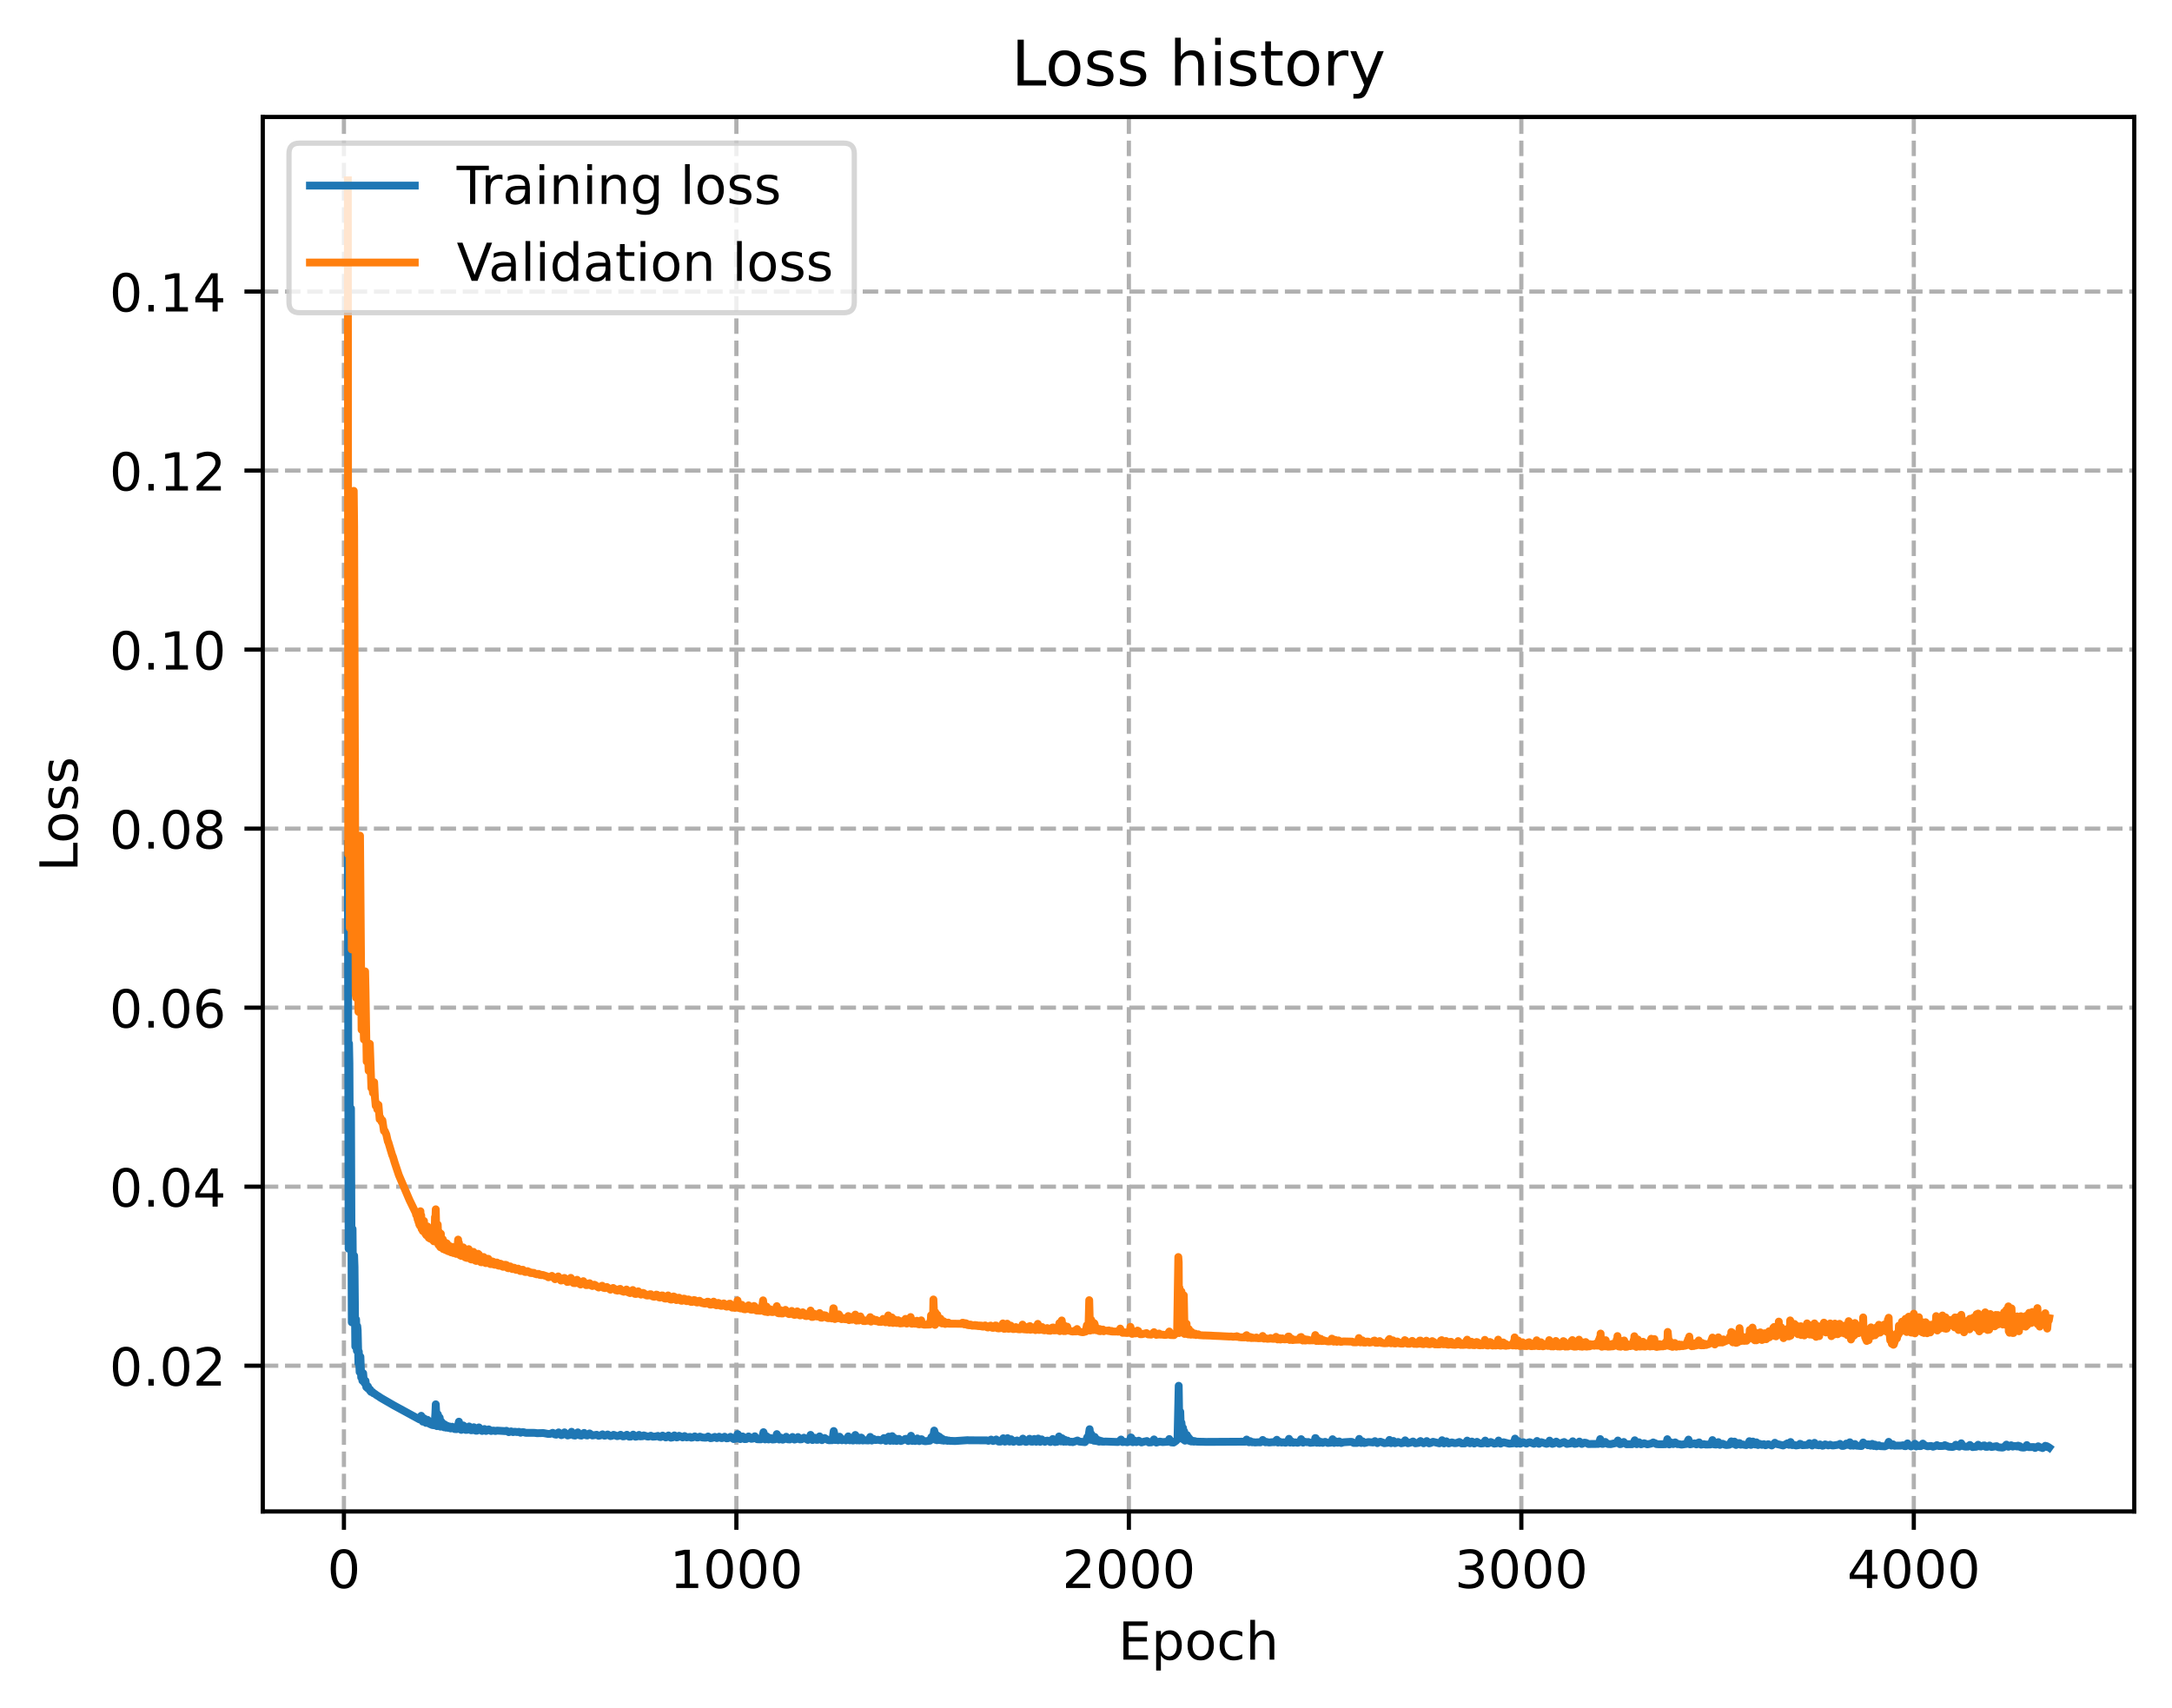<?xml version="1.0" encoding="utf-8" standalone="no"?>
<!DOCTYPE svg PUBLIC "-//W3C//DTD SVG 1.1//EN"
  "http://www.w3.org/Graphics/SVG/1.1/DTD/svg11.dtd">
<!-- Created with matplotlib (https://matplotlib.org/) -->
<svg height="325.986pt" version="1.1" viewBox="0 0 414.464 325.986" width="414.464pt" xmlns="http://www.w3.org/2000/svg" xmlns:xlink="http://www.w3.org/1999/xlink">
 <defs>
  <style type="text/css">
*{stroke-linecap:butt;stroke-linejoin:round;}
  </style>
 </defs>
 <g id="figure_1">
  <g id="patch_1">
   <path d="M 0 325.986 
L 414.464 325.986 
L 414.464 0 
L 0 0 
z
" style="fill:#ffffff;"/>
  </g>
  <g id="axes_1">
   <g id="patch_2">
    <path d="M 50.144 288.43 
L 407.264 288.43 
L 407.264 22.318 
L 50.144 22.318 
z
" style="fill:#ffffff;"/>
   </g>
   <g id="matplotlib.axis_1">
    <g id="xtick_1">
     <g id="line2d_1">
      <path clip-path="url(#pf6e52865b3)" d="M 65.628 288.43 
L 65.628 22.318 
" style="fill:none;stroke:#b0b0b0;stroke-dasharray:2.96,1.28;stroke-dashoffset:0;stroke-width:0.8;"/>
     </g>
     <g id="line2d_2">
      <defs>
       <path d="M 0 0 
L 0 3.5 
" id="m3e04b781a2" style="stroke:#000000;stroke-width:0.8;"/>
      </defs>
      <g>
       <use style="stroke:#000000;stroke-width:0.8;" x="65.628" xlink:href="#m3e04b781a2" y="288.43"/>
      </g>
     </g>
     <g id="text_1">
      <!-- 0 -->
      <defs>
       <path d="M 31.781 66.406 
Q 24.172 66.406 20.328 58.906 
Q 16.5 51.422 16.5 36.375 
Q 16.5 21.391 20.328 13.891 
Q 24.172 6.391 31.781 6.391 
Q 39.453 6.391 43.281 13.891 
Q 47.125 21.391 47.125 36.375 
Q 47.125 51.422 43.281 58.906 
Q 39.453 66.406 31.781 66.406 
z
M 31.781 74.219 
Q 44.047 74.219 50.516 64.516 
Q 56.984 54.828 56.984 36.375 
Q 56.984 17.969 50.516 8.266 
Q 44.047 -1.422 31.781 -1.422 
Q 19.531 -1.422 13.062 8.266 
Q 6.594 17.969 6.594 36.375 
Q 6.594 54.828 13.062 64.516 
Q 19.531 74.219 31.781 74.219 
z
" id="DejaVuSans-48"/>
      </defs>
      <g transform="translate(62.446 303.029)scale(0.1 -0.1)">
       <use xlink:href="#DejaVuSans-48"/>
      </g>
     </g>
    </g>
    <g id="xtick_2">
     <g id="line2d_3">
      <path clip-path="url(#pf6e52865b3)" d="M 140.519 288.43 
L 140.519 22.318 
" style="fill:none;stroke:#b0b0b0;stroke-dasharray:2.96,1.28;stroke-dashoffset:0;stroke-width:0.8;"/>
     </g>
     <g id="line2d_4">
      <g>
       <use style="stroke:#000000;stroke-width:0.8;" x="140.519" xlink:href="#m3e04b781a2" y="288.43"/>
      </g>
     </g>
     <g id="text_2">
      <!-- 1000 -->
      <defs>
       <path d="M 12.406 8.297 
L 28.516 8.297 
L 28.516 63.922 
L 10.984 60.406 
L 10.984 69.391 
L 28.422 72.906 
L 38.281 72.906 
L 38.281 8.297 
L 54.391 8.297 
L 54.391 0 
L 12.406 0 
z
" id="DejaVuSans-49"/>
      </defs>
      <g transform="translate(127.794 303.029)scale(0.1 -0.1)">
       <use xlink:href="#DejaVuSans-49"/>
       <use x="63.623" xlink:href="#DejaVuSans-48"/>
       <use x="127.246" xlink:href="#DejaVuSans-48"/>
       <use x="190.869" xlink:href="#DejaVuSans-48"/>
      </g>
     </g>
    </g>
    <g id="xtick_3">
     <g id="line2d_5">
      <path clip-path="url(#pf6e52865b3)" d="M 215.411 288.43 
L 215.411 22.318 
" style="fill:none;stroke:#b0b0b0;stroke-dasharray:2.96,1.28;stroke-dashoffset:0;stroke-width:0.8;"/>
     </g>
     <g id="line2d_6">
      <g>
       <use style="stroke:#000000;stroke-width:0.8;" x="215.411" xlink:href="#m3e04b781a2" y="288.43"/>
      </g>
     </g>
     <g id="text_3">
      <!-- 2000 -->
      <defs>
       <path d="M 19.188 8.297 
L 53.609 8.297 
L 53.609 0 
L 7.328 0 
L 7.328 8.297 
Q 12.938 14.109 22.625 23.891 
Q 32.328 33.688 34.812 36.531 
Q 39.547 41.844 41.422 45.531 
Q 43.312 49.219 43.312 52.781 
Q 43.312 58.594 39.234 62.25 
Q 35.156 65.922 28.609 65.922 
Q 23.969 65.922 18.812 64.312 
Q 13.672 62.703 7.812 59.422 
L 7.812 69.391 
Q 13.766 71.781 18.938 73 
Q 24.125 74.219 28.422 74.219 
Q 39.75 74.219 46.484 68.547 
Q 53.219 62.891 53.219 53.422 
Q 53.219 48.922 51.531 44.891 
Q 49.859 40.875 45.406 35.406 
Q 44.188 33.984 37.641 27.219 
Q 31.109 20.453 19.188 8.297 
z
" id="DejaVuSans-50"/>
      </defs>
      <g transform="translate(202.686 303.029)scale(0.1 -0.1)">
       <use xlink:href="#DejaVuSans-50"/>
       <use x="63.623" xlink:href="#DejaVuSans-48"/>
       <use x="127.246" xlink:href="#DejaVuSans-48"/>
       <use x="190.869" xlink:href="#DejaVuSans-48"/>
      </g>
     </g>
    </g>
    <g id="xtick_4">
     <g id="line2d_7">
      <path clip-path="url(#pf6e52865b3)" d="M 290.302 288.43 
L 290.302 22.318 
" style="fill:none;stroke:#b0b0b0;stroke-dasharray:2.96,1.28;stroke-dashoffset:0;stroke-width:0.8;"/>
     </g>
     <g id="line2d_8">
      <g>
       <use style="stroke:#000000;stroke-width:0.8;" x="290.302" xlink:href="#m3e04b781a2" y="288.43"/>
      </g>
     </g>
     <g id="text_4">
      <!-- 3000 -->
      <defs>
       <path d="M 40.578 39.312 
Q 47.656 37.797 51.625 33 
Q 55.609 28.219 55.609 21.188 
Q 55.609 10.406 48.188 4.484 
Q 40.766 -1.422 27.094 -1.422 
Q 22.516 -1.422 17.656 -0.516 
Q 12.797 0.391 7.625 2.203 
L 7.625 11.719 
Q 11.719 9.328 16.594 8.109 
Q 21.484 6.891 26.812 6.891 
Q 36.078 6.891 40.938 10.547 
Q 45.797 14.203 45.797 21.188 
Q 45.797 27.641 41.281 31.266 
Q 36.766 34.906 28.719 34.906 
L 20.219 34.906 
L 20.219 43.016 
L 29.109 43.016 
Q 36.375 43.016 40.234 45.922 
Q 44.094 48.828 44.094 54.297 
Q 44.094 59.906 40.109 62.906 
Q 36.141 65.922 28.719 65.922 
Q 24.656 65.922 20.016 65.031 
Q 15.375 64.156 9.812 62.312 
L 9.812 71.094 
Q 15.438 72.656 20.344 73.438 
Q 25.25 74.219 29.594 74.219 
Q 40.828 74.219 47.359 69.109 
Q 53.906 64.016 53.906 55.328 
Q 53.906 49.266 50.438 45.094 
Q 46.969 40.922 40.578 39.312 
z
" id="DejaVuSans-51"/>
      </defs>
      <g transform="translate(277.577 303.029)scale(0.1 -0.1)">
       <use xlink:href="#DejaVuSans-51"/>
       <use x="63.623" xlink:href="#DejaVuSans-48"/>
       <use x="127.246" xlink:href="#DejaVuSans-48"/>
       <use x="190.869" xlink:href="#DejaVuSans-48"/>
      </g>
     </g>
    </g>
    <g id="xtick_5">
     <g id="line2d_9">
      <path clip-path="url(#pf6e52865b3)" d="M 365.193 288.43 
L 365.193 22.318 
" style="fill:none;stroke:#b0b0b0;stroke-dasharray:2.96,1.28;stroke-dashoffset:0;stroke-width:0.8;"/>
     </g>
     <g id="line2d_10">
      <g>
       <use style="stroke:#000000;stroke-width:0.8;" x="365.193" xlink:href="#m3e04b781a2" y="288.43"/>
      </g>
     </g>
     <g id="text_5">
      <!-- 4000 -->
      <defs>
       <path d="M 37.797 64.312 
L 12.891 25.391 
L 37.797 25.391 
z
M 35.203 72.906 
L 47.609 72.906 
L 47.609 25.391 
L 58.016 25.391 
L 58.016 17.188 
L 47.609 17.188 
L 47.609 0 
L 37.797 0 
L 37.797 17.188 
L 4.891 17.188 
L 4.891 26.703 
z
" id="DejaVuSans-52"/>
      </defs>
      <g transform="translate(352.468 303.029)scale(0.1 -0.1)">
       <use xlink:href="#DejaVuSans-52"/>
       <use x="63.623" xlink:href="#DejaVuSans-48"/>
       <use x="127.246" xlink:href="#DejaVuSans-48"/>
       <use x="190.869" xlink:href="#DejaVuSans-48"/>
      </g>
     </g>
    </g>
    <g id="text_6">
     <!-- Epoch -->
     <defs>
      <path d="M 9.812 72.906 
L 55.906 72.906 
L 55.906 64.594 
L 19.672 64.594 
L 19.672 43.016 
L 54.391 43.016 
L 54.391 34.719 
L 19.672 34.719 
L 19.672 8.297 
L 56.781 8.297 
L 56.781 0 
L 9.812 0 
z
" id="DejaVuSans-69"/>
      <path d="M 18.109 8.203 
L 18.109 -20.797 
L 9.078 -20.797 
L 9.078 54.688 
L 18.109 54.688 
L 18.109 46.391 
Q 20.953 51.266 25.266 53.625 
Q 29.594 56 35.594 56 
Q 45.562 56 51.781 48.094 
Q 58.016 40.188 58.016 27.297 
Q 58.016 14.406 51.781 6.484 
Q 45.562 -1.422 35.594 -1.422 
Q 29.594 -1.422 25.266 0.953 
Q 20.953 3.328 18.109 8.203 
z
M 48.688 27.297 
Q 48.688 37.203 44.609 42.844 
Q 40.531 48.484 33.406 48.484 
Q 26.266 48.484 22.188 42.844 
Q 18.109 37.203 18.109 27.297 
Q 18.109 17.391 22.188 11.75 
Q 26.266 6.109 33.406 6.109 
Q 40.531 6.109 44.609 11.75 
Q 48.688 17.391 48.688 27.297 
z
" id="DejaVuSans-112"/>
      <path d="M 30.609 48.391 
Q 23.391 48.391 19.188 42.75 
Q 14.984 37.109 14.984 27.297 
Q 14.984 17.484 19.156 11.844 
Q 23.344 6.203 30.609 6.203 
Q 37.797 6.203 41.984 11.859 
Q 46.188 17.531 46.188 27.297 
Q 46.188 37.016 41.984 42.703 
Q 37.797 48.391 30.609 48.391 
z
M 30.609 56 
Q 42.328 56 49.016 48.375 
Q 55.719 40.766 55.719 27.297 
Q 55.719 13.875 49.016 6.219 
Q 42.328 -1.422 30.609 -1.422 
Q 18.844 -1.422 12.172 6.219 
Q 5.516 13.875 5.516 27.297 
Q 5.516 40.766 12.172 48.375 
Q 18.844 56 30.609 56 
z
" id="DejaVuSans-111"/>
      <path d="M 48.781 52.594 
L 48.781 44.188 
Q 44.969 46.297 41.141 47.344 
Q 37.312 48.391 33.406 48.391 
Q 24.656 48.391 19.812 42.844 
Q 14.984 37.312 14.984 27.297 
Q 14.984 17.281 19.812 11.734 
Q 24.656 6.203 33.406 6.203 
Q 37.312 6.203 41.141 7.25 
Q 44.969 8.297 48.781 10.406 
L 48.781 2.094 
Q 45.016 0.344 40.984 -0.531 
Q 36.969 -1.422 32.422 -1.422 
Q 20.062 -1.422 12.781 6.344 
Q 5.516 14.109 5.516 27.297 
Q 5.516 40.672 12.859 48.328 
Q 20.219 56 33.016 56 
Q 37.156 56 41.109 55.141 
Q 45.062 54.297 48.781 52.594 
z
" id="DejaVuSans-99"/>
      <path d="M 54.891 33.016 
L 54.891 0 
L 45.906 0 
L 45.906 32.719 
Q 45.906 40.484 42.875 44.328 
Q 39.844 48.188 33.797 48.188 
Q 26.516 48.188 22.312 43.547 
Q 18.109 38.922 18.109 30.906 
L 18.109 0 
L 9.078 0 
L 9.078 75.984 
L 18.109 75.984 
L 18.109 46.188 
Q 21.344 51.125 25.703 53.562 
Q 30.078 56 35.797 56 
Q 45.219 56 50.047 50.172 
Q 54.891 44.344 54.891 33.016 
z
" id="DejaVuSans-104"/>
     </defs>
     <g transform="translate(213.393 316.707)scale(0.1 -0.1)">
      <use xlink:href="#DejaVuSans-69"/>
      <use x="63.184" xlink:href="#DejaVuSans-112"/>
      <use x="126.66" xlink:href="#DejaVuSans-111"/>
      <use x="187.842" xlink:href="#DejaVuSans-99"/>
      <use x="242.822" xlink:href="#DejaVuSans-104"/>
     </g>
    </g>
   </g>
   <g id="matplotlib.axis_2">
    <g id="ytick_1">
     <g id="line2d_11">
      <path clip-path="url(#pf6e52865b3)" d="M 50.144 260.615 
L 407.264 260.615 
" style="fill:none;stroke:#b0b0b0;stroke-dasharray:2.96,1.28;stroke-dashoffset:0;stroke-width:0.8;"/>
     </g>
     <g id="line2d_12">
      <defs>
       <path d="M 0 0 
L -3.5 0 
" id="m9be28149c8" style="stroke:#000000;stroke-width:0.8;"/>
      </defs>
      <g>
       <use style="stroke:#000000;stroke-width:0.8;" x="50.144" xlink:href="#m9be28149c8" y="260.615"/>
      </g>
     </g>
     <g id="text_7">
      <!-- 0.02 -->
      <defs>
       <path d="M 10.688 12.406 
L 21 12.406 
L 21 0 
L 10.688 0 
z
" id="DejaVuSans-46"/>
      </defs>
      <g transform="translate(20.878 264.414)scale(0.1 -0.1)">
       <use xlink:href="#DejaVuSans-48"/>
       <use x="63.623" xlink:href="#DejaVuSans-46"/>
       <use x="95.41" xlink:href="#DejaVuSans-48"/>
       <use x="159.033" xlink:href="#DejaVuSans-50"/>
      </g>
     </g>
    </g>
    <g id="ytick_2">
     <g id="line2d_13">
      <path clip-path="url(#pf6e52865b3)" d="M 50.144 226.452 
L 407.264 226.452 
" style="fill:none;stroke:#b0b0b0;stroke-dasharray:2.96,1.28;stroke-dashoffset:0;stroke-width:0.8;"/>
     </g>
     <g id="line2d_14">
      <g>
       <use style="stroke:#000000;stroke-width:0.8;" x="50.144" xlink:href="#m9be28149c8" y="226.452"/>
      </g>
     </g>
     <g id="text_8">
      <!-- 0.04 -->
      <g transform="translate(20.878 230.252)scale(0.1 -0.1)">
       <use xlink:href="#DejaVuSans-48"/>
       <use x="63.623" xlink:href="#DejaVuSans-46"/>
       <use x="95.41" xlink:href="#DejaVuSans-48"/>
       <use x="159.033" xlink:href="#DejaVuSans-52"/>
      </g>
     </g>
    </g>
    <g id="ytick_3">
     <g id="line2d_15">
      <path clip-path="url(#pf6e52865b3)" d="M 50.144 192.289 
L 407.264 192.289 
" style="fill:none;stroke:#b0b0b0;stroke-dasharray:2.96,1.28;stroke-dashoffset:0;stroke-width:0.8;"/>
     </g>
     <g id="line2d_16">
      <g>
       <use style="stroke:#000000;stroke-width:0.8;" x="50.144" xlink:href="#m9be28149c8" y="192.289"/>
      </g>
     </g>
     <g id="text_9">
      <!-- 0.06 -->
      <defs>
       <path d="M 33.016 40.375 
Q 26.375 40.375 22.484 35.828 
Q 18.609 31.297 18.609 23.391 
Q 18.609 15.531 22.484 10.953 
Q 26.375 6.391 33.016 6.391 
Q 39.656 6.391 43.531 10.953 
Q 47.406 15.531 47.406 23.391 
Q 47.406 31.297 43.531 35.828 
Q 39.656 40.375 33.016 40.375 
z
M 52.594 71.297 
L 52.594 62.312 
Q 48.875 64.062 45.094 64.984 
Q 41.312 65.922 37.594 65.922 
Q 27.828 65.922 22.672 59.328 
Q 17.531 52.734 16.797 39.406 
Q 19.672 43.656 24.016 45.922 
Q 28.375 48.188 33.594 48.188 
Q 44.578 48.188 50.953 41.516 
Q 57.328 34.859 57.328 23.391 
Q 57.328 12.156 50.688 5.359 
Q 44.047 -1.422 33.016 -1.422 
Q 20.359 -1.422 13.672 8.266 
Q 6.984 17.969 6.984 36.375 
Q 6.984 53.656 15.188 63.938 
Q 23.391 74.219 37.203 74.219 
Q 40.922 74.219 44.703 73.484 
Q 48.484 72.75 52.594 71.297 
z
" id="DejaVuSans-54"/>
      </defs>
      <g transform="translate(20.878 196.089)scale(0.1 -0.1)">
       <use xlink:href="#DejaVuSans-48"/>
       <use x="63.623" xlink:href="#DejaVuSans-46"/>
       <use x="95.41" xlink:href="#DejaVuSans-48"/>
       <use x="159.033" xlink:href="#DejaVuSans-54"/>
      </g>
     </g>
    </g>
    <g id="ytick_4">
     <g id="line2d_17">
      <path clip-path="url(#pf6e52865b3)" d="M 50.144 158.126 
L 407.264 158.126 
" style="fill:none;stroke:#b0b0b0;stroke-dasharray:2.96,1.28;stroke-dashoffset:0;stroke-width:0.8;"/>
     </g>
     <g id="line2d_18">
      <g>
       <use style="stroke:#000000;stroke-width:0.8;" x="50.144" xlink:href="#m9be28149c8" y="158.126"/>
      </g>
     </g>
     <g id="text_10">
      <!-- 0.08 -->
      <defs>
       <path d="M 31.781 34.625 
Q 24.75 34.625 20.719 30.859 
Q 16.703 27.094 16.703 20.516 
Q 16.703 13.922 20.719 10.156 
Q 24.75 6.391 31.781 6.391 
Q 38.812 6.391 42.859 10.172 
Q 46.922 13.969 46.922 20.516 
Q 46.922 27.094 42.891 30.859 
Q 38.875 34.625 31.781 34.625 
z
M 21.922 38.812 
Q 15.578 40.375 12.031 44.719 
Q 8.5 49.078 8.5 55.328 
Q 8.5 64.062 14.719 69.141 
Q 20.953 74.219 31.781 74.219 
Q 42.672 74.219 48.875 69.141 
Q 55.078 64.062 55.078 55.328 
Q 55.078 49.078 51.531 44.719 
Q 48 40.375 41.703 38.812 
Q 48.828 37.156 52.797 32.312 
Q 56.781 27.484 56.781 20.516 
Q 56.781 9.906 50.312 4.234 
Q 43.844 -1.422 31.781 -1.422 
Q 19.734 -1.422 13.25 4.234 
Q 6.781 9.906 6.781 20.516 
Q 6.781 27.484 10.781 32.312 
Q 14.797 37.156 21.922 38.812 
z
M 18.312 54.391 
Q 18.312 48.734 21.844 45.562 
Q 25.391 42.391 31.781 42.391 
Q 38.141 42.391 41.719 45.562 
Q 45.312 48.734 45.312 54.391 
Q 45.312 60.062 41.719 63.234 
Q 38.141 66.406 31.781 66.406 
Q 25.391 66.406 21.844 63.234 
Q 18.312 60.062 18.312 54.391 
z
" id="DejaVuSans-56"/>
      </defs>
      <g transform="translate(20.878 161.926)scale(0.1 -0.1)">
       <use xlink:href="#DejaVuSans-48"/>
       <use x="63.623" xlink:href="#DejaVuSans-46"/>
       <use x="95.41" xlink:href="#DejaVuSans-48"/>
       <use x="159.033" xlink:href="#DejaVuSans-56"/>
      </g>
     </g>
    </g>
    <g id="ytick_5">
     <g id="line2d_19">
      <path clip-path="url(#pf6e52865b3)" d="M 50.144 123.963 
L 407.264 123.963 
" style="fill:none;stroke:#b0b0b0;stroke-dasharray:2.96,1.28;stroke-dashoffset:0;stroke-width:0.8;"/>
     </g>
     <g id="line2d_20">
      <g>
       <use style="stroke:#000000;stroke-width:0.8;" x="50.144" xlink:href="#m9be28149c8" y="123.963"/>
      </g>
     </g>
     <g id="text_11">
      <!-- 0.10 -->
      <g transform="translate(20.878 127.763)scale(0.1 -0.1)">
       <use xlink:href="#DejaVuSans-48"/>
       <use x="63.623" xlink:href="#DejaVuSans-46"/>
       <use x="95.41" xlink:href="#DejaVuSans-49"/>
       <use x="159.033" xlink:href="#DejaVuSans-48"/>
      </g>
     </g>
    </g>
    <g id="ytick_6">
     <g id="line2d_21">
      <path clip-path="url(#pf6e52865b3)" d="M 50.144 89.8 
L 407.264 89.8 
" style="fill:none;stroke:#b0b0b0;stroke-dasharray:2.96,1.28;stroke-dashoffset:0;stroke-width:0.8;"/>
     </g>
     <g id="line2d_22">
      <g>
       <use style="stroke:#000000;stroke-width:0.8;" x="50.144" xlink:href="#m9be28149c8" y="89.8"/>
      </g>
     </g>
     <g id="text_12">
      <!-- 0.12 -->
      <g transform="translate(20.878 93.6)scale(0.1 -0.1)">
       <use xlink:href="#DejaVuSans-48"/>
       <use x="63.623" xlink:href="#DejaVuSans-46"/>
       <use x="95.41" xlink:href="#DejaVuSans-49"/>
       <use x="159.033" xlink:href="#DejaVuSans-50"/>
      </g>
     </g>
    </g>
    <g id="ytick_7">
     <g id="line2d_23">
      <path clip-path="url(#pf6e52865b3)" d="M 50.144 55.637 
L 407.264 55.637 
" style="fill:none;stroke:#b0b0b0;stroke-dasharray:2.96,1.28;stroke-dashoffset:0;stroke-width:0.8;"/>
     </g>
     <g id="line2d_24">
      <g>
       <use style="stroke:#000000;stroke-width:0.8;" x="50.144" xlink:href="#m9be28149c8" y="55.637"/>
      </g>
     </g>
     <g id="text_13">
      <!-- 0.14 -->
      <g transform="translate(20.878 59.437)scale(0.1 -0.1)">
       <use xlink:href="#DejaVuSans-48"/>
       <use x="63.623" xlink:href="#DejaVuSans-46"/>
       <use x="95.41" xlink:href="#DejaVuSans-49"/>
       <use x="159.033" xlink:href="#DejaVuSans-52"/>
      </g>
     </g>
    </g>
    <g id="text_14">
     <!-- Loss -->
     <defs>
      <path d="M 9.812 72.906 
L 19.672 72.906 
L 19.672 8.297 
L 55.172 8.297 
L 55.172 0 
L 9.812 0 
z
" id="DejaVuSans-76"/>
      <path d="M 44.281 53.078 
L 44.281 44.578 
Q 40.484 46.531 36.375 47.5 
Q 32.281 48.484 27.875 48.484 
Q 21.188 48.484 17.844 46.438 
Q 14.5 44.391 14.5 40.281 
Q 14.5 37.156 16.891 35.375 
Q 19.281 33.594 26.516 31.984 
L 29.594 31.297 
Q 39.156 29.25 43.188 25.516 
Q 47.219 21.781 47.219 15.094 
Q 47.219 7.469 41.188 3.016 
Q 35.156 -1.422 24.609 -1.422 
Q 20.219 -1.422 15.453 -0.562 
Q 10.688 0.297 5.422 2 
L 5.422 11.281 
Q 10.406 8.688 15.234 7.391 
Q 20.062 6.109 24.812 6.109 
Q 31.156 6.109 34.562 8.281 
Q 37.984 10.453 37.984 14.406 
Q 37.984 18.062 35.516 20.016 
Q 33.062 21.969 24.703 23.781 
L 21.578 24.516 
Q 13.234 26.266 9.516 29.906 
Q 5.812 33.547 5.812 39.891 
Q 5.812 47.609 11.281 51.797 
Q 16.75 56 26.812 56 
Q 31.781 56 36.172 55.266 
Q 40.578 54.547 44.281 53.078 
z
" id="DejaVuSans-115"/>
     </defs>
     <g transform="translate(14.798 166.341)rotate(-90)scale(0.1 -0.1)">
      <use xlink:href="#DejaVuSans-76"/>
      <use x="53.963" xlink:href="#DejaVuSans-111"/>
      <use x="115.145" xlink:href="#DejaVuSans-115"/>
      <use x="167.244" xlink:href="#DejaVuSans-115"/>
     </g>
    </g>
   </g>
   <g id="line2d_25">
    <path clip-path="url(#pf6e52865b3)" d="M 66.376 161.058 
L 66.526 238.298 
L 66.601 199.116 
L 66.676 202.899 
L 66.826 231.967 
L 66.976 211.519 
L 67.125 252.337 
L 67.275 234.516 
L 67.425 251.513 
L 67.575 239.615 
L 67.65 241.717 
L 67.799 256.951 
L 67.949 251.782 
L 68.099 257.771 
L 68.174 253.063 
L 68.249 253.841 
L 68.399 260.178 
L 68.473 257.919 
L 68.623 261.829 
L 68.773 258.896 
L 68.923 262.851 
L 68.998 261.742 
L 69.073 262.275 
L 69.147 263.467 
L 69.297 262.041 
L 69.447 263.762 
L 69.522 263.27 
L 69.672 264.08 
L 69.747 263.504 
L 69.896 264.692 
L 69.971 264.385 
L 70.121 264.903 
L 70.196 264.544 
L 70.496 265.216 
L 70.57 265.354 
L 70.645 265.185 
L 70.795 265.615 
L 70.87 265.516 
L 71.02 265.679 
L 71.095 265.642 
L 71.244 265.865 
L 71.469 265.943 
L 71.844 266.224 
L 72.293 266.5 
L 72.592 266.709 
L 73.117 267.019 
L 75.139 268.186 
L 80.082 270.879 
L 80.157 270.772 
L 80.381 270.173 
L 80.681 271.29 
L 80.831 270.941 
L 80.905 270.652 
L 80.98 270.706 
L 81.28 271.529 
L 81.355 271.493 
L 81.579 270.943 
L 81.654 271.025 
L 81.729 271.114 
L 81.954 271.702 
L 82.478 271.931 
L 82.853 271.984 
L 82.927 271.846 
L 83.077 269.714 
L 83.152 267.983 
L 83.377 272.15 
L 83.452 271.461 
L 83.527 269.86 
L 83.602 270.012 
L 83.751 272.154 
L 83.901 270.522 
L 84.051 272.245 
L 84.201 271.265 
L 84.276 271.551 
L 84.35 272.23 
L 84.425 272.206 
L 84.575 271.662 
L 84.725 272.37 
L 84.875 271.837 
L 84.95 271.959 
L 85.099 272.438 
L 85.324 272.078 
L 85.549 272.489 
L 85.773 272.214 
L 85.998 272.591 
L 86.148 272.466 
L 86.298 272.261 
L 86.447 272.419 
L 86.747 272.701 
L 87.121 272.724 
L 87.271 272.514 
L 87.571 271.292 
L 87.87 272.772 
L 88.02 272.861 
L 88.17 272.683 
L 88.395 272.013 
L 88.469 272.064 
L 88.619 272.448 
L 88.844 272.864 
L 89.143 272.852 
L 89.368 272.401 
L 89.518 272.207 
L 89.593 272.269 
L 89.892 272.934 
L 90.117 272.915 
L 90.267 272.63 
L 90.417 272.358 
L 90.492 272.392 
L 90.791 273.016 
L 91.016 273.013 
L 91.166 272.749 
L 91.39 272.387 
L 91.989 273.068 
L 92.439 272.699 
L 92.738 273.07 
L 92.963 272.971 
L 93.263 272.763 
L 93.712 273.077 
L 94.011 272.997 
L 94.236 273 
L 94.536 273.081 
L 94.835 272.998 
L 96.408 273.099 
L 96.633 273.029 
L 97.082 273.296 
L 97.531 273.145 
L 97.906 273.288 
L 98.205 273.21 
L 98.73 273.284 
L 99.029 273.228 
L 99.329 273.407 
L 99.628 273.297 
L 99.928 273.3 
L 100.302 273.422 
L 102.025 273.429 
L 102.474 273.494 
L 103.672 273.466 
L 103.972 273.517 
L 104.571 273.632 
L 105.02 273.622 
L 105.47 273.42 
L 105.844 273.717 
L 106.144 273.774 
L 106.369 273.488 
L 106.593 273.339 
L 106.743 273.499 
L 107.117 273.87 
L 107.342 273.794 
L 107.642 273.419 
L 107.717 273.336 
L 107.791 273.407 
L 107.941 273.58 
L 108.316 273.928 
L 108.69 273.819 
L 109.065 273.223 
L 109.439 273.903 
L 109.739 273.946 
L 109.963 273.767 
L 110.263 273.336 
L 110.637 273.903 
L 110.937 273.956 
L 111.162 273.809 
L 111.461 273.439 
L 111.761 273.87 
L 112.06 273.932 
L 112.285 273.798 
L 112.51 273.539 
L 113.034 273.93 
L 113.858 273.794 
L 114.232 273.998 
L 114.607 273.9 
L 114.981 273.711 
L 115.356 273.975 
L 115.58 273.923 
L 115.955 273.74 
L 116.479 274.05 
L 116.778 273.986 
L 117.078 273.806 
L 117.303 273.874 
L 117.752 274.056 
L 117.977 274.021 
L 118.426 273.792 
L 118.651 273.986 
L 118.875 274.107 
L 119.175 274.065 
L 119.624 273.79 
L 119.849 274.03 
L 120.074 274.162 
L 120.373 274.138 
L 120.823 273.765 
L 121.272 274.169 
L 121.571 274.108 
L 121.946 273.819 
L 122.171 274.101 
L 122.62 274.07 
L 122.845 273.912 
L 123.594 274.145 
L 123.818 274.127 
L 124.193 273.976 
L 124.567 274.163 
L 125.091 274.123 
L 125.541 274.01 
L 125.84 274.21 
L 126.065 274.234 
L 126.439 273.953 
L 127.039 274.303 
L 127.263 274.231 
L 127.563 273.932 
L 127.787 274.169 
L 128.012 274.353 
L 128.312 274.303 
L 128.686 273.915 
L 129.136 274.305 
L 129.36 274.241 
L 129.585 273.988 
L 130.259 274.304 
L 130.633 274.041 
L 131.008 274.289 
L 131.682 274.199 
L 131.907 274.345 
L 132.206 274.301 
L 132.581 274.103 
L 133.03 274.316 
L 133.255 274.294 
L 133.554 274.152 
L 133.779 274.227 
L 134.003 274.315 
L 134.528 274.352 
L 134.752 274.341 
L 135.127 274.123 
L 135.576 274.448 
L 135.876 274.408 
L 136.4 274.195 
L 136.774 274.432 
L 136.999 274.372 
L 137.224 274.16 
L 137.673 274.439 
L 137.898 274.403 
L 138.272 274.163 
L 138.647 274.478 
L 138.946 274.444 
L 139.396 274.181 
L 139.995 274.615 
L 140.369 274.557 
L 140.519 274.41 
L 140.744 273.657 
L 140.819 273.706 
L 140.893 273.84 
L 141.118 274.568 
L 141.268 274.624 
L 141.493 274.383 
L 141.642 274.134 
L 141.717 274.117 
L 142.092 274.627 
L 142.391 274.61 
L 142.616 274.449 
L 142.841 274.113 
L 143.14 274.393 
L 143.365 274.569 
L 143.664 274.523 
L 144.039 274.078 
L 144.114 274.228 
L 144.488 274.646 
L 145.162 274.672 
L 145.312 274.608 
L 145.462 274.238 
L 145.687 273.298 
L 145.761 273.522 
L 145.986 274.681 
L 146.061 274.667 
L 146.286 274.08 
L 146.361 274.134 
L 146.66 274.689 
L 147.035 274.414 
L 147.409 274.705 
L 147.858 274.663 
L 148.008 274.461 
L 148.233 273.666 
L 148.308 273.794 
L 148.682 274.701 
L 148.982 274.325 
L 149.132 274.543 
L 149.356 274.735 
L 149.656 274.63 
L 150.03 274.174 
L 150.33 274.661 
L 150.704 274.693 
L 150.854 274.616 
L 151.229 274.213 
L 151.603 274.711 
L 151.903 274.627 
L 152.277 274.227 
L 152.651 274.684 
L 152.951 274.655 
L 153.4 274.349 
L 154.149 274.774 
L 154.374 274.684 
L 154.524 274.312 
L 154.674 273.815 
L 154.823 274.194 
L 155.048 274.801 
L 155.198 274.673 
L 155.497 274.359 
L 155.797 274.76 
L 156.022 274.76 
L 156.171 274.64 
L 156.396 274.101 
L 156.845 274.821 
L 157.145 274.569 
L 157.37 274.413 
L 157.819 274.715 
L 158.119 274.84 
L 158.793 274.83 
L 158.867 274.732 
L 159.017 273.577 
L 159.092 273.079 
L 159.167 273.386 
L 159.392 274.8 
L 159.616 274.262 
L 159.691 274.389 
L 159.916 274.843 
L 160.141 274.357 
L 160.215 274.162 
L 160.29 274.257 
L 160.665 274.845 
L 160.964 274.679 
L 161.414 274.865 
L 161.638 274.638 
L 161.863 274.101 
L 162.163 274.857 
L 162.462 274.546 
L 162.762 274.894 
L 162.912 274.864 
L 163.061 274.537 
L 163.211 273.833 
L 163.286 273.941 
L 163.511 274.864 
L 163.735 274.301 
L 163.81 274.532 
L 163.96 274.877 
L 164.035 274.868 
L 164.335 274.328 
L 164.409 274.372 
L 164.634 274.884 
L 164.859 274.838 
L 165.158 274.849 
L 165.683 274.882 
L 165.832 274.665 
L 166.057 274.201 
L 166.357 274.9 
L 166.656 274.566 
L 167.031 274.804 
L 167.555 274.746 
L 168.079 274.862 
L 168.379 274.757 
L 168.678 274.423 
L 168.828 274.757 
L 169.053 274.963 
L 169.277 274.861 
L 169.577 274.145 
L 169.876 274.953 
L 169.951 274.914 
L 170.251 274.056 
L 170.476 274.947 
L 170.625 274.779 
L 170.775 274.462 
L 171.075 274.979 
L 171.299 274.837 
L 171.524 274.576 
L 171.674 274.762 
L 171.899 274.988 
L 172.273 274.847 
L 172.647 274.682 
L 172.722 274.594 
L 172.797 274.695 
L 172.872 274.565 
L 173.322 274.988 
L 173.546 274.747 
L 173.696 274.297 
L 173.846 273.987 
L 174.07 274.969 
L 174.37 274.643 
L 174.595 274.983 
L 174.744 274.955 
L 175.044 274.493 
L 175.119 274.598 
L 175.418 275.006 
L 175.568 274.886 
L 175.793 274.641 
L 175.868 274.645 
L 176.092 274.917 
L 176.542 275.029 
L 177.441 274.928 
L 177.74 274.23 
L 177.89 274.479 
L 177.965 274.097 
L 178.04 274.411 
L 178.264 272.992 
L 178.339 273.291 
L 178.489 274.748 
L 178.639 273.785 
L 178.789 274.839 
L 178.938 274 
L 179.088 274.788 
L 179.238 274.158 
L 179.388 274.816 
L 179.537 274.4 
L 179.687 274.864 
L 179.762 274.824 
L 179.837 274.576 
L 179.912 274.7 
L 180.062 274.918 
L 180.212 274.769 
L 180.436 274.9 
L 180.586 274.813 
L 180.811 274.957 
L 181.035 274.89 
L 181.26 274.967 
L 181.56 274.961 
L 182.234 274.99 
L 184.63 274.826 
L 184.93 274.851 
L 188.3 274.862 
L 188.599 274.952 
L 188.899 274.836 
L 189.124 274.713 
L 189.498 274.985 
L 189.798 274.882 
L 190.097 274.694 
L 190.247 274.838 
L 190.547 275.09 
L 190.921 275.095 
L 191.146 274.937 
L 191.445 274.459 
L 191.745 275.105 
L 191.969 275.042 
L 192.194 274.62 
L 192.269 274.441 
L 192.344 274.53 
L 192.644 275.095 
L 192.943 274.653 
L 193.018 274.724 
L 193.168 274.924 
L 193.392 275.135 
L 193.692 275.022 
L 194.066 274.878 
L 194.441 275.14 
L 194.815 275.097 
L 194.965 274.905 
L 195.19 274.526 
L 195.489 275.058 
L 195.789 275.153 
L 196.089 275.061 
L 196.313 274.746 
L 196.463 274.554 
L 196.763 275.099 
L 197.062 275.106 
L 197.212 274.91 
L 197.362 274.595 
L 197.511 274.803 
L 197.736 275.127 
L 197.886 275.027 
L 198.111 274.518 
L 198.185 274.607 
L 198.485 275.145 
L 198.785 274.678 
L 198.859 274.789 
L 199.384 275.14 
L 199.683 274.931 
L 199.908 274.908 
L 200.432 275.18 
L 200.657 274.995 
L 200.882 274.605 
L 201.331 275.185 
L 201.481 275.15 
L 201.705 275.134 
L 201.855 275.01 
L 202.08 274.117 
L 202.155 274.303 
L 202.454 275.063 
L 202.679 274.461 
L 202.979 275.119 
L 203.203 274.752 
L 203.428 275.114 
L 203.653 275.013 
L 203.727 274.914 
L 203.952 275.093 
L 204.177 275.171 
L 204.476 275.114 
L 204.701 275.203 
L 205.3 274.996 
L 205.6 274.885 
L 205.974 275.102 
L 207.023 275.205 
L 207.247 274.966 
L 207.472 274.264 
L 207.547 274.652 
L 207.622 274.631 
L 207.921 272.731 
L 208.146 274.767 
L 208.221 273.642 
L 208.296 273.918 
L 208.446 274.804 
L 208.595 274.077 
L 208.745 274.933 
L 208.895 274.205 
L 209.045 274.97 
L 209.12 274.943 
L 209.195 274.581 
L 209.419 275.027 
L 209.494 274.777 
L 209.569 274.901 
L 209.719 275.111 
L 209.869 274.904 
L 210.093 275.087 
L 210.243 275.009 
L 210.393 275.111 
L 210.692 275.11 
L 210.917 275.084 
L 213.314 275.173 
L 213.613 274.993 
L 213.913 274.703 
L 214.212 275.19 
L 214.437 275.151 
L 214.736 275.15 
L 215.111 275.22 
L 215.485 275.091 
L 215.635 274.801 
L 215.785 274.304 
L 215.86 274.324 
L 216.159 275.215 
L 216.459 274.893 
L 216.833 275.202 
L 217.283 274.922 
L 217.433 275.024 
L 217.807 275.257 
L 218.331 275.103 
L 218.856 274.989 
L 219.23 275.26 
L 219.679 275.237 
L 219.979 274.982 
L 220.204 274.68 
L 220.653 275.283 
L 220.952 275.199 
L 221.327 275.096 
L 221.851 275.188 
L 222.825 275.119 
L 223.049 274.75 
L 223.124 274.607 
L 223.499 275.247 
L 223.948 275.285 
L 224.472 274.916 
L 224.697 274.548 
L 224.922 264.445 
L 225.072 274.513 
L 225.221 269.4 
L 225.371 274.152 
L 225.446 271.49 
L 225.521 272.268 
L 225.596 274.411 
L 225.671 274.255 
L 225.746 272.482 
L 225.895 274.764 
L 225.97 273.136 
L 226.045 273.901 
L 226.12 274.921 
L 226.27 273.87 
L 226.345 274.784 
L 226.42 274.459 
L 226.494 273.842 
L 226.644 274.806 
L 226.719 274.199 
L 226.794 274.903 
L 226.869 274.872 
L 226.944 274.479 
L 227.094 275.009 
L 227.243 274.796 
L 227.318 275.079 
L 227.468 274.897 
L 227.543 275.073 
L 227.618 275.024 
L 227.768 275.027 
L 227.842 275.107 
L 227.917 274.987 
L 227.992 275.036 
L 228.142 275.046 
L 228.292 275.106 
L 229.191 275.131 
L 229.565 275.134 
L 230.089 275.155 
L 237.653 275.114 
L 237.878 274.703 
L 237.953 274.761 
L 238.327 275.226 
L 238.552 275.005 
L 238.926 275.229 
L 239.226 275.197 
L 239.451 275.263 
L 240.05 275.218 
L 240.499 275.241 
L 240.724 275.106 
L 240.949 274.787 
L 241.473 275.234 
L 241.697 275.168 
L 242.147 275.27 
L 242.746 275.209 
L 243.195 275.209 
L 243.42 274.987 
L 243.645 274.748 
L 243.869 275.281 
L 244.019 275.205 
L 244.169 275.115 
L 244.543 275.281 
L 244.918 275.223 
L 245.292 275.31 
L 245.592 275.229 
L 245.742 275.05 
L 245.966 274.568 
L 246.191 275.29 
L 246.341 275.167 
L 246.49 275.082 
L 246.79 275.31 
L 247.164 275.238 
L 247.614 275.32 
L 247.913 275.233 
L 248.138 274.906 
L 248.288 274.635 
L 248.662 275.301 
L 248.887 275.119 
L 249.411 275.215 
L 249.636 275.169 
L 250.01 275.331 
L 250.759 275.258 
L 250.909 274.844 
L 250.984 274.422 
L 251.059 274.438 
L 251.284 275.318 
L 251.358 275.28 
L 251.583 274.958 
L 251.808 275.332 
L 252.182 275.181 
L 252.407 275.343 
L 252.632 275.217 
L 252.856 275.141 
L 253.38 275.352 
L 253.905 275.306 
L 254.055 275.133 
L 254.279 274.643 
L 254.579 275.352 
L 254.729 275.215 
L 254.878 275.047 
L 255.253 275.314 
L 255.552 275.07 
L 255.702 275.204 
L 255.927 275.364 
L 256.226 275.259 
L 256.526 275.212 
L 257.649 275.143 
L 257.949 275.152 
L 258.323 275.353 
L 258.922 275.354 
L 259.147 275.197 
L 259.372 274.58 
L 259.746 275.359 
L 260.046 275.059 
L 260.345 275.376 
L 260.645 275.307 
L 261.094 275.179 
L 261.993 275.264 
L 262.367 275.007 
L 262.817 275.388 
L 263.191 275.167 
L 263.416 275.118 
L 264.165 275.402 
L 264.839 275.308 
L 265.138 274.775 
L 265.213 274.858 
L 265.438 275.393 
L 265.588 275.326 
L 265.887 274.973 
L 266.187 275.403 
L 266.412 275.336 
L 266.786 275.161 
L 267.385 275.415 
L 267.835 275.326 
L 268.059 274.966 
L 268.134 274.856 
L 268.658 275.414 
L 269.183 275.284 
L 269.632 275.076 
L 270.081 275.421 
L 270.68 275.34 
L 270.905 275.094 
L 271.055 274.99 
L 271.654 275.421 
L 272.028 275.215 
L 272.253 274.996 
L 272.702 275.432 
L 273.002 275.359 
L 273.451 275.134 
L 274.65 275.427 
L 274.874 275.315 
L 275.174 274.833 
L 275.548 275.442 
L 275.773 275.272 
L 275.998 275.046 
L 276.447 275.441 
L 277.046 275.25 
L 277.57 275.401 
L 277.945 275.368 
L 278.469 275.168 
L 278.918 275.445 
L 279.518 275.438 
L 279.742 275.258 
L 279.967 274.904 
L 280.491 275.418 
L 280.866 275.089 
L 281.315 275.467 
L 281.615 275.32 
L 281.839 275.139 
L 282.139 275.341 
L 282.588 275.47 
L 283.038 275.414 
L 283.262 275.131 
L 283.412 274.904 
L 283.562 275.177 
L 283.786 275.456 
L 284.011 275.44 
L 284.46 275.177 
L 285.134 275.484 
L 285.584 275.418 
L 285.734 275.266 
L 285.958 274.892 
L 286.333 275.486 
L 286.707 275.302 
L 286.932 275.226 
L 287.98 275.498 
L 288.804 275.416 
L 288.954 275.064 
L 289.104 274.526 
L 289.403 275.492 
L 289.553 275.261 
L 289.703 274.991 
L 289.853 275.249 
L 290.077 275.498 
L 290.377 275.369 
L 290.676 275.216 
L 291.276 275.491 
L 291.575 275.308 
L 291.875 275.211 
L 292.699 275.505 
L 292.998 275.391 
L 293.298 274.974 
L 293.373 275.121 
L 293.672 275.517 
L 293.897 275.374 
L 294.121 275.212 
L 295.095 275.523 
L 295.395 275.433 
L 295.544 275.25 
L 295.694 274.906 
L 296.218 275.529 
L 296.593 275.42 
L 296.967 275.1 
L 297.566 275.532 
L 298.166 275.29 
L 298.465 275.176 
L 298.989 275.541 
L 299.813 275.42 
L 300.113 275.036 
L 300.188 275.164 
L 300.487 275.535 
L 300.862 275.479 
L 301.161 275.331 
L 301.386 275.087 
L 301.835 275.544 
L 302.36 275.299 
L 302.659 275.34 
L 303.108 275.564 
L 303.708 275.548 
L 304.981 275.54 
L 305.131 275.419 
L 305.355 274.617 
L 305.43 274.779 
L 305.73 275.535 
L 305.879 275.535 
L 306.329 275.163 
L 306.628 275.468 
L 306.853 275.559 
L 307.377 275.582 
L 308.501 275.333 
L 308.725 274.888 
L 309.1 275.586 
L 309.324 275.556 
L 309.849 275.169 
L 309.924 275.298 
L 310.373 275.604 
L 310.972 275.586 
L 311.421 275.598 
L 311.646 275.485 
L 311.796 275.164 
L 311.946 274.843 
L 312.32 275.593 
L 312.47 275.477 
L 312.695 275.248 
L 312.769 275.228 
L 313.144 275.612 
L 313.743 275.413 
L 314.342 275.623 
L 314.866 275.524 
L 315.016 275.485 
L 315.241 275.4 
L 315.391 275.389 
L 315.466 275.258 
L 315.54 275.32 
L 315.84 275.4 
L 316.065 275.57 
L 316.364 275.592 
L 316.589 275.607 
L 317.787 275.596 
L 318.012 275.29 
L 318.162 274.639 
L 318.386 275.086 
L 318.536 275.639 
L 318.686 275.317 
L 318.761 275.406 
L 318.911 275.28 
L 319.06 275.527 
L 319.285 275.57 
L 319.659 275.246 
L 320.109 275.588 
L 320.259 275.55 
L 320.858 275.676 
L 321.906 275.527 
L 322.056 274.99 
L 322.206 274.712 
L 322.505 275.623 
L 323.329 275.436 
L 323.479 275.534 
L 323.704 275.631 
L 323.853 275.584 
L 323.928 275.547 
L 324.003 275.341 
L 324.078 275.369 
L 324.228 275.249 
L 324.602 275.676 
L 325.127 275.576 
L 325.501 275.665 
L 326.4 275.642 
L 326.549 275.411 
L 326.774 274.807 
L 327.074 275.627 
L 327.448 275.667 
L 327.598 275.587 
L 327.898 275.196 
L 328.197 275.723 
L 328.422 275.574 
L 328.721 275.506 
L 329.021 275.648 
L 329.395 275.749 
L 329.994 275.688 
L 330.144 275.493 
L 330.369 275.056 
L 330.668 275.536 
L 330.968 275.097 
L 331.043 275.281 
L 331.268 275.739 
L 331.792 275.378 
L 331.867 275.505 
L 331.942 275.385 
L 332.166 275.689 
L 332.316 275.65 
L 332.466 275.634 
L 333.215 275.765 
L 333.589 275.575 
L 333.814 275.016 
L 334.114 275.73 
L 334.188 275.708 
L 334.488 275.091 
L 334.638 275.23 
L 334.937 275.651 
L 335.162 275.238 
L 335.462 275.751 
L 335.761 275.518 
L 336.21 275.723 
L 336.36 275.643 
L 336.585 275.581 
L 336.884 275.793 
L 337.034 275.751 
L 337.409 275.592 
L 337.559 275.65 
L 337.858 275.733 
L 338.083 275.839 
L 338.532 275.534 
L 338.682 275.317 
L 338.757 275.407 
L 339.131 275.583 
L 339.655 275.693 
L 340.255 275.843 
L 340.779 275.6 
L 341.078 275.424 
L 341.378 275.714 
L 341.678 275.18 
L 341.977 275.765 
L 342.352 275.733 
L 342.726 275.841 
L 343.25 275.758 
L 343.475 275.515 
L 343.625 275.567 
L 343.775 275.66 
L 343.924 275.779 
L 344.898 275.732 
L 345.048 275.645 
L 345.272 275.402 
L 345.797 275.845 
L 345.946 275.653 
L 346.246 275.33 
L 346.545 275.724 
L 347.07 275.804 
L 347.294 275.64 
L 347.519 275.775 
L 347.744 275.89 
L 347.968 275.846 
L 348.268 275.63 
L 348.642 275.742 
L 348.867 275.828 
L 349.242 275.685 
L 349.616 275.84 
L 349.841 275.838 
L 350.964 275.669 
L 351.114 275.532 
L 351.264 275.741 
L 351.488 275.921 
L 351.788 275.92 
L 352.013 275.819 
L 352.312 275.478 
L 352.462 275.724 
L 352.612 275.709 
L 352.761 275.584 
L 352.986 275.227 
L 353.136 275.878 
L 353.211 275.795 
L 353.51 275.56 
L 353.66 275.88 
L 353.885 275.742 
L 353.96 275.559 
L 354.259 275.875 
L 355.158 275.949 
L 355.233 275.936 
L 355.532 275.266 
L 355.607 275.395 
L 355.757 275.528 
L 356.206 275.607 
L 356.431 275.797 
L 356.581 275.619 
L 356.955 275.883 
L 357.105 275.788 
L 357.255 275.529 
L 357.555 275.934 
L 357.629 275.858 
L 357.779 275.677 
L 357.929 275.867 
L 358.079 275.996 
L 358.528 275.803 
L 358.753 275.961 
L 359.651 276.008 
L 360.101 275.819 
L 360.4 275.145 
L 360.85 275.745 
L 360.925 275.865 
L 361 275.721 
L 361.074 275.772 
L 361.224 275.612 
L 361.299 275.712 
L 361.524 275.893 
L 361.674 275.878 
L 361.973 275.864 
L 362.647 275.872 
L 363.171 275.796 
L 363.246 275.819 
L 363.396 275.958 
L 363.621 275.975 
L 363.845 275.627 
L 363.995 275.441 
L 364.295 275.839 
L 364.669 276.014 
L 365.193 275.818 
L 365.418 275.507 
L 365.643 276.022 
L 365.718 275.983 
L 366.092 275.846 
L 366.242 275.965 
L 366.542 275.952 
L 366.916 275.477 
L 366.991 275.723 
L 367.066 275.605 
L 367.216 275.791 
L 367.815 275.996 
L 368.489 275.926 
L 368.863 276.074 
L 369.312 275.937 
L 369.612 275.772 
L 369.837 275.9 
L 369.987 275.951 
L 370.735 275.935 
L 370.96 275.887 
L 371.035 275.897 
L 371.11 275.775 
L 371.185 275.902 
L 371.26 275.835 
L 371.859 276.078 
L 372.608 276.119 
L 372.982 275.997 
L 373.207 275.699 
L 373.581 275.973 
L 373.806 275.925 
L 373.881 276.059 
L 374.255 275.419 
L 374.48 275.92 
L 375.004 276.059 
L 375.528 276.047 
L 375.903 275.739 
L 376.203 276.019 
L 376.427 276.154 
L 376.652 276.103 
L 376.877 276.098 
L 377.101 276.082 
L 377.476 275.695 
L 377.775 276.007 
L 378 276.04 
L 378.449 275.857 
L 378.674 275.828 
L 378.899 276.09 
L 379.048 276.11 
L 379.348 276.074 
L 379.573 275.955 
L 379.648 275.845 
L 380.022 276.13 
L 380.996 275.967 
L 381.22 276.132 
L 381.37 276.178 
L 382.119 276.247 
L 382.344 276.17 
L 382.793 275.775 
L 382.868 275.673 
L 383.167 275.973 
L 383.242 276.085 
L 383.467 275.878 
L 383.617 275.861 
L 383.767 275.798 
L 383.916 275.857 
L 384.066 276.051 
L 384.441 275.939 
L 384.89 276.028 
L 384.965 275.895 
L 385.04 276.003 
L 385.115 275.874 
L 385.189 276.043 
L 385.339 275.981 
L 385.414 275.966 
L 385.639 276.187 
L 386.013 276.237 
L 386.238 276.236 
L 386.463 276.158 
L 386.762 275.761 
L 386.837 275.884 
L 387.137 276.154 
L 388.11 276.14 
L 388.335 276.312 
L 388.934 275.993 
L 389.234 276.173 
L 389.458 276.232 
L 389.683 276.227 
L 389.758 276.334 
L 389.833 276.272 
L 390.057 276.143 
L 390.282 275.9 
L 390.357 276.085 
L 390.432 275.932 
L 390.507 276.077 
L 390.582 275.974 
L 390.657 276.134 
L 390.731 276.061 
L 390.956 276.189 
L 391.031 276.243 
L 391.031 276.243 
" style="fill:none;stroke:#1f77b4;stroke-linecap:square;stroke-width:1.5;"/>
   </g>
   <g id="line2d_26">
    <path clip-path="url(#pf6e52865b3)" d="M 66.376 34.414 
L 66.451 163.03 
L 66.526 135.678 
L 66.601 120.715 
L 66.751 177.083 
L 66.901 137.312 
L 67.125 181.182 
L 67.2 180.793 
L 67.275 175.882 
L 67.5 93.669 
L 67.575 100.412 
L 67.874 189.787 
L 67.949 190.406 
L 68.099 175.832 
L 68.174 176.4 
L 68.399 193.088 
L 68.473 188.327 
L 68.698 159.47 
L 68.998 196.511 
L 69.222 190.353 
L 69.447 198.38 
L 69.672 185.364 
L 69.747 188.876 
L 69.971 202.583 
L 70.121 200.101 
L 70.196 200.851 
L 70.346 204.335 
L 70.421 203.27 
L 70.57 199.191 
L 70.87 207.623 
L 70.945 206.906 
L 71.02 206.637 
L 71.17 208.567 
L 71.244 208.543 
L 71.394 206.518 
L 71.544 209.444 
L 71.694 211.033 
L 71.844 210.527 
L 71.993 211.694 
L 72.068 211.507 
L 72.218 210.847 
L 72.443 213.588 
L 72.518 213.459 
L 72.592 213.271 
L 72.817 214.08 
L 72.967 213.79 
L 73.266 215.82 
L 73.341 215.705 
L 73.416 215.795 
L 73.641 216.324 
L 73.716 216.504 
L 74.015 217.845 
L 74.09 217.919 
L 74.839 220.423 
L 74.989 220.761 
L 75.289 221.781 
L 76.112 224.253 
L 78.134 228.989 
L 79.333 231.461 
L 79.408 231.836 
L 79.482 231.63 
L 79.707 232.737 
L 79.782 232.292 
L 79.857 233.177 
L 79.932 232.327 
L 80.007 233.669 
L 80.082 232.009 
L 80.157 233.942 
L 80.231 231.138 
L 80.306 233.947 
L 80.381 231.917 
L 80.456 234.527 
L 80.531 233.973 
L 80.681 234.914 
L 80.756 233.478 
L 80.831 234.805 
L 80.905 232.992 
L 80.98 235.14 
L 81.055 234.391 
L 81.205 235.496 
L 81.28 235.216 
L 81.355 235.713 
L 81.43 234.194 
L 81.505 235.596 
L 81.579 234.04 
L 81.654 235.797 
L 81.729 235.018 
L 81.804 236.201 
L 81.879 235.721 
L 81.954 236.288 
L 82.029 236.042 
L 82.104 236.382 
L 82.179 236.283 
L 82.253 236.431 
L 82.328 236.372 
L 82.628 236.7 
L 82.703 236.511 
L 82.778 236.878 
L 82.853 236.028 
L 82.927 236.444 
L 83.002 232.255 
L 83.077 233.072 
L 83.152 230.768 
L 83.302 237.025 
L 83.527 233.688 
L 83.676 237.554 
L 83.751 235.064 
L 83.976 237.934 
L 84.051 238.023 
L 84.126 235.422 
L 84.201 237.943 
L 84.276 237.46 
L 84.35 237.499 
L 84.425 238.097 
L 84.5 236.492 
L 84.575 238.354 
L 84.65 238.109 
L 84.725 237.262 
L 84.8 238.334 
L 84.875 237.062 
L 84.95 238.508 
L 85.024 238.325 
L 85.099 237.694 
L 85.174 238.571 
L 85.249 237.263 
L 85.324 238.667 
L 85.399 238.315 
L 85.474 238.327 
L 85.549 238.773 
L 85.624 237.66 
L 85.698 238.808 
L 85.773 238.001 
L 85.848 238.845 
L 85.923 238.743 
L 85.998 238.611 
L 86.073 238.984 
L 86.148 237.974 
L 86.223 238.952 
L 86.298 237.938 
L 86.373 239.049 
L 86.447 238.547 
L 86.522 239.12 
L 86.597 238.884 
L 86.672 239.086 
L 86.747 239.036 
L 87.047 239.273 
L 87.121 238.878 
L 87.196 239.217 
L 87.421 236.548 
L 87.496 238.116 
L 87.571 237.164 
L 87.646 239.127 
L 87.721 238.829 
L 87.795 239.551 
L 87.87 239.509 
L 88.02 239.663 
L 88.095 239.081 
L 88.17 239.511 
L 88.245 238.454 
L 88.32 239.085 
L 88.395 238.033 
L 88.469 239.39 
L 88.544 238.649 
L 88.619 239.819 
L 88.694 239.479 
L 88.769 239.945 
L 88.844 239.686 
L 88.919 239.998 
L 88.994 239.634 
L 89.069 240.047 
L 89.143 239.493 
L 89.218 239.911 
L 89.293 238.885 
L 89.368 239.658 
L 89.443 238.37 
L 89.518 239.746 
L 89.593 239.025 
L 89.668 240.107 
L 89.743 239.767 
L 89.818 240.301 
L 89.892 239.986 
L 89.967 240.35 
L 90.042 239.939 
L 90.117 240.299 
L 90.192 239.468 
L 90.267 239.992 
L 90.342 238.888 
L 90.417 240.01 
L 90.492 239.403 
L 90.566 240.392 
L 90.641 240.089 
L 90.716 240.569 
L 90.791 240.326 
L 90.866 240.625 
L 90.941 240.271 
L 91.016 240.573 
L 91.091 239.852 
L 91.166 240.24 
L 91.24 239.261 
L 91.315 240.113 
L 91.39 239.395 
L 91.465 240.422 
L 91.54 240.071 
L 91.615 240.753 
L 91.69 240.493 
L 91.765 240.865 
L 91.84 240.6 
L 91.914 240.877 
L 91.989 240.438 
L 92.064 240.768 
L 92.139 240.01 
L 92.214 240.542 
L 92.289 239.871 
L 92.364 240.594 
L 92.439 240.23 
L 92.514 240.889 
L 92.588 240.514 
L 92.663 241.031 
L 92.738 240.669 
L 92.813 241.021 
L 92.888 240.551 
L 92.963 240.908 
L 93.038 240.207 
L 93.113 240.789 
L 93.188 240.219 
L 93.263 240.884 
L 93.337 240.558 
L 93.412 241.103 
L 93.487 240.719 
L 93.562 241.218 
L 93.637 240.837 
L 93.712 241.219 
L 93.787 240.83 
L 93.862 241.22 
L 93.937 240.717 
L 94.011 241.169 
L 94.086 240.765 
L 94.161 241.2 
L 94.236 240.893 
L 94.311 241.333 
L 94.386 240.96 
L 94.461 241.351 
L 94.536 240.942 
L 94.611 241.287 
L 94.685 240.925 
L 94.76 241.297 
L 94.835 240.924 
L 94.91 241.364 
L 94.985 241.079 
L 95.06 241.499 
L 95.135 241.221 
L 95.21 241.535 
L 95.285 241.188 
L 95.359 241.502 
L 95.434 241.137 
L 95.509 241.465 
L 95.584 241.179 
L 95.659 241.518 
L 95.734 241.27 
L 95.809 241.665 
L 95.884 241.418 
L 95.959 241.738 
L 96.034 241.506 
L 96.108 241.743 
L 96.183 241.43 
L 96.258 241.698 
L 96.333 241.353 
L 96.408 241.633 
L 96.483 241.355 
L 96.558 241.625 
L 96.633 241.401 
L 96.857 241.969 
L 96.932 241.816 
L 97.007 242.017 
L 97.082 241.798 
L 97.157 241.951 
L 97.232 241.666 
L 97.307 241.89 
L 97.382 241.67 
L 97.456 241.926 
L 97.531 241.786 
L 97.606 242.076 
L 97.681 241.946 
L 97.756 242.171 
L 97.831 241.985 
L 97.906 242.123 
L 97.981 241.907 
L 98.056 242.072 
L 98.13 241.92 
L 98.355 242.269 
L 98.43 242.15 
L 98.505 242.333 
L 98.58 242.173 
L 98.655 242.292 
L 98.73 242.107 
L 98.804 242.225 
L 98.879 242.086 
L 99.104 242.431 
L 99.179 242.37 
L 99.254 242.539 
L 99.329 242.406 
L 99.404 242.552 
L 99.479 242.367 
L 99.553 242.455 
L 99.628 242.308 
L 99.703 242.419 
L 99.778 242.303 
L 99.853 242.528 
L 99.928 242.457 
L 100.153 242.72 
L 100.227 242.579 
L 100.302 242.737 
L 100.377 242.613 
L 100.452 242.723 
L 100.527 242.616 
L 100.602 242.709 
L 100.677 242.567 
L 100.901 242.751 
L 100.976 242.701 
L 101.201 242.917 
L 101.276 242.83 
L 101.351 242.936 
L 101.426 242.848 
L 101.501 242.95 
L 101.575 242.867 
L 101.8 242.967 
L 101.875 242.897 
L 102.1 243.091 
L 102.175 243.058 
L 102.399 243.175 
L 102.474 243.09 
L 102.549 243.163 
L 102.774 243.09 
L 102.998 243.29 
L 103.223 243.246 
L 103.298 243.336 
L 103.448 243.294 
L 103.672 243.311 
L 103.822 243.389 
L 104.047 243.452 
L 104.197 243.499 
L 104.421 243.585 
L 104.646 243.743 
L 105.02 243.642 
L 105.32 243.472 
L 105.919 244.112 
L 106.219 243.914 
L 106.518 243.577 
L 107.043 244.364 
L 107.267 244.324 
L 107.492 243.997 
L 107.642 243.877 
L 107.717 243.868 
L 108.241 244.64 
L 108.615 244.568 
L 108.84 244.099 
L 108.915 243.85 
L 108.99 243.951 
L 109.214 244.528 
L 109.439 244.843 
L 109.739 244.865 
L 109.888 244.719 
L 110.113 244.215 
L 110.263 244.384 
L 110.488 244.916 
L 110.787 245.122 
L 111.087 244.966 
L 111.311 244.482 
L 111.836 245.24 
L 112.135 245.216 
L 112.36 244.925 
L 112.51 244.873 
L 112.734 245.266 
L 113.034 245.414 
L 113.408 245.159 
L 113.558 245.206 
L 113.933 245.516 
L 114.232 245.697 
L 114.906 245.353 
L 115.131 245.737 
L 115.43 245.81 
L 115.805 245.595 
L 116.479 246.109 
L 116.853 245.849 
L 116.928 245.917 
L 117.003 245.777 
L 117.228 246.029 
L 117.303 245.964 
L 117.527 246.229 
L 117.752 246.219 
L 117.827 246.293 
L 118.052 246.103 
L 118.126 246.152 
L 118.201 245.986 
L 118.276 246.072 
L 118.351 245.952 
L 118.576 246.342 
L 119.025 246.505 
L 119.25 246.295 
L 119.325 246.353 
L 119.549 246.076 
L 119.774 246.566 
L 120.223 246.76 
L 120.448 246.536 
L 120.523 246.562 
L 120.748 246.172 
L 120.823 246.575 
L 120.897 246.536 
L 121.122 246.896 
L 121.197 246.787 
L 121.272 246.931 
L 121.347 246.869 
L 121.422 246.914 
L 121.646 246.587 
L 121.721 246.598 
L 121.796 246.417 
L 122.021 246.903 
L 122.246 246.899 
L 122.32 247.048 
L 122.545 246.893 
L 122.62 246.961 
L 122.695 246.718 
L 122.77 246.886 
L 122.845 246.766 
L 123.069 247.078 
L 123.144 246.969 
L 123.369 247.206 
L 123.444 247.081 
L 123.519 247.229 
L 123.743 247.066 
L 123.818 247.201 
L 123.893 247.021 
L 123.968 247.149 
L 124.043 246.975 
L 124.118 247.147 
L 124.193 246.978 
L 124.268 247.243 
L 124.342 247.147 
L 124.567 247.4 
L 124.642 247.278 
L 124.717 247.443 
L 124.792 247.358 
L 124.867 247.457 
L 124.942 247.292 
L 125.017 247.398 
L 125.241 247.045 
L 125.316 247.286 
L 125.391 247.081 
L 125.616 247.481 
L 125.691 247.386 
L 125.765 247.585 
L 125.84 247.502 
L 125.915 247.621 
L 125.99 247.485 
L 126.065 247.582 
L 126.29 247.206 
L 126.365 247.423 
L 126.439 247.209 
L 126.664 247.669 
L 126.739 247.61 
L 126.814 247.783 
L 126.889 247.694 
L 126.964 247.814 
L 127.039 247.693 
L 127.113 247.802 
L 127.338 247.381 
L 127.413 247.509 
L 127.488 247.204 
L 127.563 247.607 
L 127.638 247.476 
L 127.862 247.948 
L 127.937 247.851 
L 128.012 247.997 
L 128.087 247.919 
L 128.162 247.994 
L 128.387 247.701 
L 128.462 247.739 
L 128.536 247.399 
L 128.611 247.698 
L 128.686 247.455 
L 128.911 247.998 
L 128.986 247.907 
L 129.061 248.091 
L 129.136 247.973 
L 129.21 248.073 
L 129.435 247.658 
L 129.51 247.842 
L 129.585 247.639 
L 129.81 248.094 
L 129.884 248.035 
L 129.959 248.212 
L 130.034 248.128 
L 130.109 248.232 
L 130.334 247.957 
L 130.409 248.061 
L 130.484 247.811 
L 130.558 248.023 
L 130.633 247.837 
L 130.708 248.117 
L 130.783 248.014 
L 130.858 248.241 
L 130.933 248.125 
L 131.008 248.295 
L 131.083 248.169 
L 131.158 248.289 
L 131.232 248.108 
L 131.307 248.22 
L 131.382 247.969 
L 131.457 248.201 
L 131.532 248.029 
L 131.757 248.403 
L 131.832 248.306 
L 131.907 248.454 
L 131.981 248.352 
L 132.056 248.451 
L 132.281 248.207 
L 132.356 248.323 
L 132.431 248.079 
L 132.506 248.299 
L 132.581 248.113 
L 132.655 248.386 
L 132.73 248.31 
L 132.805 248.495 
L 132.88 248.402 
L 132.955 248.548 
L 133.03 248.431 
L 133.105 248.547 
L 133.329 248.257 
L 133.404 248.435 
L 133.479 248.217 
L 133.554 248.459 
L 133.629 248.333 
L 133.704 248.557 
L 133.779 248.437 
L 133.854 248.62 
L 133.929 248.527 
L 134.003 248.67 
L 134.078 248.539 
L 134.153 248.7 
L 134.228 248.601 
L 134.303 248.735 
L 134.378 248.579 
L 134.453 248.759 
L 134.528 248.653 
L 134.603 248.762 
L 134.678 248.603 
L 134.752 248.737 
L 134.977 248.401 
L 135.052 248.626 
L 135.127 248.403 
L 135.202 248.748 
L 135.277 248.679 
L 135.501 248.957 
L 135.576 248.85 
L 135.651 248.963 
L 135.726 248.849 
L 135.801 248.943 
L 136.026 248.553 
L 136.1 248.71 
L 136.175 248.388 
L 136.25 248.741 
L 136.325 248.53 
L 136.4 248.89 
L 136.475 248.802 
L 136.55 249.03 
L 136.625 248.908 
L 136.7 249.086 
L 136.774 248.926 
L 136.849 249.07 
L 137.074 248.63 
L 137.149 248.909 
L 137.224 248.687 
L 137.299 249.016 
L 137.374 248.921 
L 137.448 249.149 
L 137.523 249.033 
L 137.598 249.198 
L 137.673 249.07 
L 137.748 249.195 
L 137.823 249.008 
L 137.898 249.131 
L 138.123 248.728 
L 138.197 249.021 
L 138.272 248.842 
L 138.347 249.157 
L 138.422 249.11 
L 138.497 249.29 
L 138.572 249.175 
L 138.647 249.345 
L 138.722 249.214 
L 138.797 249.329 
L 138.871 249.177 
L 138.946 249.288 
L 139.171 248.789 
L 139.246 249.066 
L 139.321 248.782 
L 139.396 249.234 
L 139.471 249.213 
L 139.545 249.435 
L 139.62 249.379 
L 139.695 249.531 
L 139.77 249.48 
L 139.92 249.541 
L 140.145 249.525 
L 140.219 249.579 
L 140.594 248.711 
L 140.669 248.759 
L 140.744 248.165 
L 140.968 249.581 
L 141.343 249.694 
L 141.568 248.997 
L 141.642 249.434 
L 141.717 249.192 
L 141.792 249.659 
L 141.867 249.578 
L 141.942 249.826 
L 142.017 249.771 
L 142.167 249.859 
L 142.391 249.637 
L 142.466 249.786 
L 142.691 249.256 
L 142.766 249.465 
L 142.841 249.098 
L 142.916 249.535 
L 142.99 249.415 
L 143.065 249.748 
L 143.14 249.65 
L 143.215 249.901 
L 143.29 249.781 
L 143.365 249.929 
L 143.44 249.781 
L 143.515 249.933 
L 143.59 249.732 
L 143.664 249.866 
L 143.889 249.214 
L 143.964 249.588 
L 144.039 249.32 
L 144.114 249.836 
L 144.189 249.806 
L 144.264 250.052 
L 144.339 249.936 
L 144.413 250.106 
L 144.488 250.053 
L 144.713 250.113 
L 145.087 250.133 
L 145.387 249.78 
L 145.612 248.142 
L 145.836 250.255 
L 146.061 250.325 
L 146.136 249.691 
L 146.211 250.012 
L 146.286 249.332 
L 146.361 250.229 
L 146.435 250.097 
L 146.51 250.397 
L 146.585 250.365 
L 146.66 250.147 
L 146.735 250.323 
L 146.81 249.935 
L 146.885 250.182 
L 146.96 249.846 
L 147.035 250.279 
L 147.109 250.157 
L 147.184 250.361 
L 147.259 250.273 
L 147.409 250.389 
L 147.858 250.303 
L 148.233 249.247 
L 148.458 250.58 
L 148.682 250.631 
L 148.907 250.002 
L 148.982 250.484 
L 149.057 250.28 
L 149.132 250.651 
L 149.206 250.584 
L 149.356 250.652 
L 149.581 250.434 
L 149.656 250.525 
L 149.88 249.957 
L 150.105 250.514 
L 150.554 250.769 
L 150.629 250.62 
L 150.704 250.757 
L 151.079 250.16 
L 151.303 250.711 
L 151.378 250.703 
L 151.453 250.874 
L 151.528 250.791 
L 151.603 250.921 
L 151.678 250.84 
L 151.753 250.899 
L 151.977 250.506 
L 152.052 250.545 
L 152.127 250.244 
L 152.202 250.562 
L 152.277 250.358 
L 152.502 250.949 
L 152.577 250.801 
L 152.651 251.013 
L 152.726 250.942 
L 152.801 251 
L 152.876 250.773 
L 152.951 250.942 
L 153.176 250.421 
L 153.251 250.686 
L 153.325 250.529 
L 153.55 251.005 
L 153.625 250.952 
L 153.7 251.125 
L 153.775 251.075 
L 153.85 251.152 
L 153.925 251.066 
L 154.074 251.114 
L 154.224 251.086 
L 154.299 251.082 
L 154.674 250.089 
L 154.898 251.316 
L 155.123 251.305 
L 155.198 250.812 
L 155.273 250.969 
L 155.348 250.69 
L 155.422 250.961 
L 155.497 250.788 
L 155.647 251.189 
L 156.022 251.228 
L 156.171 251.038 
L 156.396 250.566 
L 156.621 251.442 
L 156.845 251.462 
L 156.92 251.259 
L 156.995 251.319 
L 157.22 250.965 
L 157.445 251.167 
L 157.519 251.015 
L 157.744 251.45 
L 157.819 251.431 
L 157.969 251.539 
L 158.643 251.534 
L 158.718 251.597 
L 158.867 251.245 
L 159.017 249.652 
L 159.092 249.672 
L 159.317 251.714 
L 159.541 250.728 
L 159.841 251.561 
L 159.916 251.572 
L 160.066 250.812 
L 160.141 250.921 
L 160.59 251.738 
L 160.815 251.512 
L 161.039 251.714 
L 161.339 251.745 
L 161.414 251.761 
L 161.863 251.139 
L 162.013 251.918 
L 162.312 251.515 
L 162.387 251.312 
L 162.537 251.843 
L 162.912 251.771 
L 163.211 250.861 
L 163.286 251.021 
L 163.436 252.016 
L 163.661 251.339 
L 163.735 251.413 
L 163.885 251.983 
L 164.11 251.657 
L 164.185 251.209 
L 164.26 251.407 
L 164.409 251.684 
L 164.784 252.102 
L 165.009 251.957 
L 165.083 252.105 
L 165.158 252.039 
L 165.683 252.032 
L 166.057 251.345 
L 166.207 252.2 
L 166.431 252.008 
L 166.581 251.694 
L 166.656 252.042 
L 166.731 251.963 
L 167.106 252.105 
L 167.18 251.874 
L 167.255 252.073 
L 167.33 251.953 
L 167.405 252.15 
L 167.48 252.015 
L 167.705 252.249 
L 167.929 252.132 
L 168.004 252.263 
L 168.079 252.202 
L 168.154 252.266 
L 168.229 252.065 
L 168.304 252.137 
L 168.528 251.679 
L 168.603 251.834 
L 168.678 251.691 
L 168.828 252.257 
L 168.978 252.337 
L 169.202 252.189 
L 169.277 252.077 
L 169.502 251.015 
L 169.727 252.414 
L 169.951 252.279 
L 170.176 251.398 
L 170.401 252.466 
L 170.476 252.423 
L 170.7 251.807 
L 170.925 252.431 
L 171.15 252.468 
L 171.374 251.93 
L 171.449 252.301 
L 171.524 252.011 
L 171.749 252.548 
L 172.273 252.498 
L 172.348 252.06 
L 172.423 252.377 
L 172.498 252.279 
L 172.573 252.462 
L 172.647 252.29 
L 172.722 252.406 
L 172.797 251.675 
L 173.022 252.578 
L 173.097 252.415 
L 173.172 252.483 
L 173.247 252.51 
L 173.471 252.267 
L 173.546 252.195 
L 173.621 251.509 
L 173.696 251.705 
L 173.771 251.329 
L 173.996 252.61 
L 174.07 252.608 
L 174.145 252.309 
L 174.22 252.509 
L 174.295 252.054 
L 174.445 252.534 
L 174.595 252.599 
L 174.744 252.554 
L 174.819 252.144 
L 174.894 252.352 
L 174.969 252.038 
L 175.194 252.686 
L 175.344 252.709 
L 175.418 252.727 
L 175.643 252.323 
L 175.718 252.456 
L 175.793 251.957 
L 175.868 252.623 
L 175.943 252.567 
L 176.018 252.713 
L 176.092 252.652 
L 176.317 252.779 
L 176.467 252.782 
L 177.441 252.758 
L 177.515 252.114 
L 177.59 252.451 
L 177.665 250.999 
L 177.815 252.318 
L 177.965 252.46 
L 178.04 251.801 
L 178.115 247.974 
L 178.264 251.348 
L 178.339 251.574 
L 178.414 252.825 
L 178.489 250.42 
L 178.564 250.624 
L 178.714 252.426 
L 178.789 252.305 
L 178.863 250.886 
L 178.938 251.489 
L 179.013 252.034 
L 179.088 251.609 
L 179.238 252.376 
L 179.463 251.624 
L 179.612 252.366 
L 179.762 252.554 
L 179.837 252.231 
L 179.912 252.348 
L 179.987 252.522 
L 180.062 252.133 
L 180.212 252.558 
L 180.361 252.648 
L 180.436 252.347 
L 180.511 252.479 
L 180.886 252.581 
L 180.96 252.385 
L 181.11 252.605 
L 182.159 252.601 
L 183.582 252.626 
L 183.657 252.415 
L 183.731 252.62 
L 183.806 252.425 
L 183.881 252.67 
L 183.956 252.563 
L 184.031 252.733 
L 184.106 252.575 
L 184.181 252.725 
L 184.256 252.507 
L 184.331 252.744 
L 184.405 252.553 
L 184.48 252.793 
L 184.555 252.672 
L 184.63 252.85 
L 184.705 252.726 
L 184.78 252.875 
L 184.855 252.757 
L 184.93 252.897 
L 185.005 252.762 
L 185.079 252.889 
L 185.154 252.758 
L 185.229 252.909 
L 185.304 252.795 
L 185.529 252.983 
L 185.604 252.885 
L 185.679 252.975 
L 185.753 252.88 
L 185.828 252.982 
L 186.053 252.851 
L 186.128 252.996 
L 186.203 252.891 
L 186.278 252.979 
L 186.353 252.88 
L 186.428 253.023 
L 186.502 252.944 
L 186.577 253.035 
L 186.652 252.94 
L 186.727 253.066 
L 186.802 252.961 
L 186.877 253.05 
L 186.952 252.943 
L 187.027 253.076 
L 187.102 252.959 
L 187.176 253.064 
L 187.251 252.961 
L 187.326 253.124 
L 187.401 253.051 
L 187.476 253.152 
L 187.551 253.032 
L 187.626 253.163 
L 187.85 252.956 
L 187.925 253.101 
L 188 252.928 
L 188.225 253.215 
L 188.3 253.157 
L 188.375 253.295 
L 188.45 253.207 
L 188.524 253.321 
L 188.749 253.148 
L 188.824 253.218 
L 188.899 253.002 
L 188.974 253.148 
L 189.049 252.96 
L 189.273 253.352 
L 189.348 253.271 
L 189.423 253.392 
L 189.498 253.274 
L 189.573 253.388 
L 189.798 253.085 
L 189.873 253.214 
L 189.947 252.937 
L 190.022 253.117 
L 190.097 252.958 
L 190.172 253.35 
L 190.247 253.28 
L 190.322 253.466 
L 190.397 253.403 
L 190.547 253.5 
L 190.996 253.431 
L 191.071 253.258 
L 191.146 253.365 
L 191.37 252.545 
L 191.445 253.37 
L 191.52 253.24 
L 191.595 253.576 
L 191.67 253.547 
L 191.82 253.559 
L 192.119 253.064 
L 192.194 252.594 
L 192.419 253.569 
L 192.569 253.552 
L 192.644 253.552 
L 192.868 252.956 
L 193.093 253.53 
L 193.168 253.495 
L 193.318 253.626 
L 193.617 253.604 
L 193.692 253.388 
L 193.767 253.532 
L 193.842 253.244 
L 193.917 253.541 
L 193.992 253.335 
L 194.066 253.6 
L 194.141 253.488 
L 194.291 253.654 
L 194.591 253.674 
L 194.89 253.622 
L 195.115 252.772 
L 195.19 253.492 
L 195.265 253.272 
L 195.34 253.67 
L 195.414 253.652 
L 195.714 253.708 
L 195.939 253.657 
L 196.014 253.729 
L 196.163 253.589 
L 196.238 253.16 
L 196.313 253.5 
L 196.388 253.165 
L 196.463 253.476 
L 196.538 253.052 
L 196.613 253.76 
L 196.688 253.73 
L 196.763 253.627 
L 196.837 253.707 
L 196.987 253.701 
L 197.212 253.303 
L 197.287 253.527 
L 197.362 253.268 
L 197.586 253.822 
L 197.661 253.762 
L 197.961 253.453 
L 198.036 252.632 
L 198.26 253.795 
L 198.485 253.766 
L 198.56 253.498 
L 198.635 253.54 
L 198.71 253.379 
L 198.785 253.595 
L 198.859 253.233 
L 199.009 253.802 
L 199.309 253.873 
L 199.534 253.62 
L 199.608 253.83 
L 199.833 253.434 
L 199.908 253.808 
L 199.983 253.753 
L 200.058 253.935 
L 200.133 253.893 
L 200.282 253.943 
L 200.432 253.956 
L 200.657 253.58 
L 200.732 253.664 
L 200.807 253.339 
L 200.882 253.559 
L 200.956 253.32 
L 201.106 253.879 
L 201.705 253.853 
L 201.855 253.489 
L 201.93 253.584 
L 202.155 252.478 
L 202.23 254.02 
L 202.305 253.644 
L 202.454 253.78 
L 202.529 253.526 
L 202.604 251.977 
L 202.829 253.869 
L 202.979 254.012 
L 203.053 253.758 
L 203.128 252.982 
L 203.278 254.01 
L 203.428 253.817 
L 203.503 253.916 
L 203.578 253.708 
L 203.653 253.164 
L 203.802 253.896 
L 204.252 253.976 
L 204.401 254.051 
L 204.701 254.096 
L 204.851 254.012 
L 205.001 254.074 
L 205.15 253.88 
L 205.225 253.9 
L 205.3 254.077 
L 205.525 253.615 
L 205.675 254.018 
L 206.274 254.182 
L 206.648 254.234 
L 207.098 254.11 
L 207.172 254.098 
L 207.397 252.897 
L 207.547 253.742 
L 207.622 253.545 
L 207.697 253.753 
L 207.846 248.108 
L 207.996 253.914 
L 208.071 253.894 
L 208.221 251.849 
L 208.296 252.171 
L 208.446 252.247 
L 208.595 253.823 
L 208.745 253.305 
L 208.82 252.519 
L 208.895 252.721 
L 209.12 253.809 
L 209.195 253.848 
L 209.269 253.537 
L 209.344 253.805 
L 209.419 253.509 
L 209.719 254.002 
L 209.869 253.628 
L 209.943 254.031 
L 210.018 253.972 
L 210.168 253.956 
L 210.243 253.921 
L 210.393 253.991 
L 210.468 253.718 
L 210.617 254.041 
L 210.767 253.95 
L 211.366 253.914 
L 211.516 253.999 
L 211.591 253.882 
L 211.741 254.017 
L 212.04 254.073 
L 212.115 253.98 
L 212.265 254.099 
L 212.714 254.094 
L 212.864 254.105 
L 213.164 254.058 
L 213.314 254.126 
L 213.388 254.119 
L 213.613 253.882 
L 213.688 253.894 
L 213.763 253.53 
L 213.988 254.186 
L 214.062 254.165 
L 214.212 254.345 
L 214.287 254.269 
L 214.437 254.32 
L 214.512 254.348 
L 214.587 254.229 
L 214.736 254.349 
L 215.036 254.372 
L 215.111 254.28 
L 215.186 254.37 
L 215.261 254.299 
L 215.336 254.34 
L 215.56 253.842 
L 215.635 253.913 
L 215.71 253.196 
L 216.01 254.539 
L 216.159 254.521 
L 216.384 254.064 
L 216.534 254.401 
L 216.684 254.458 
L 216.908 254.088 
L 216.983 254.282 
L 217.058 253.914 
L 217.133 254.261 
L 217.208 253.987 
L 217.433 254.504 
L 217.582 254.606 
L 217.882 254.609 
L 218.781 254.39 
L 219.08 254.643 
L 219.679 254.683 
L 220.204 254.215 
L 220.653 254.735 
L 220.878 254.599 
L 220.952 254.69 
L 221.177 254.473 
L 221.402 254.687 
L 221.701 254.676 
L 222.301 254.749 
L 222.675 254.697 
L 222.75 254.689 
L 223.124 254.093 
L 223.349 254.762 
L 224.023 254.784 
L 224.173 254.623 
L 224.397 254.483 
L 224.622 253.898 
L 224.847 239.878 
L 224.922 240.872 
L 224.997 254.385 
L 225.072 245.761 
L 225.296 253.671 
L 225.446 246.459 
L 225.596 253.979 
L 225.671 250.161 
L 225.82 254.031 
L 225.895 247.175 
L 226.045 254.555 
L 226.12 253.755 
L 226.195 253.881 
L 226.345 253.501 
L 226.42 252.6 
L 226.494 254.573 
L 226.569 253.913 
L 226.794 254.657 
L 226.869 253.635 
L 227.019 254.448 
L 227.094 254.392 
L 227.243 254.701 
L 227.318 254.628 
L 227.393 254.18 
L 227.468 254.637 
L 227.543 254.543 
L 227.618 254.452 
L 227.768 254.702 
L 227.992 254.669 
L 228.067 254.494 
L 228.217 254.76 
L 228.292 254.639 
L 228.367 254.698 
L 228.666 254.622 
L 228.816 254.778 
L 229.715 254.839 
L 229.939 254.835 
L 230.988 254.868 
L 231.662 254.912 
L 232.785 254.956 
L 233.684 255.007 
L 234.058 255.022 
L 234.583 255.054 
L 234.957 255.034 
L 235.332 255.105 
L 235.706 255.045 
L 235.931 255.094 
L 236.006 254.987 
L 236.081 255.094 
L 236.155 255.031 
L 236.38 255.156 
L 236.605 255.183 
L 236.904 255.21 
L 237.503 255.219 
L 237.728 254.892 
L 237.803 254.971 
L 237.878 254.789 
L 238.103 255.291 
L 238.327 255.28 
L 238.402 255.121 
L 238.477 255.194 
L 238.552 255.127 
L 238.702 255.328 
L 238.852 255.333 
L 238.926 255.23 
L 239.001 255.303 
L 239.151 255.328 
L 239.451 255.304 
L 239.675 255.335 
L 239.75 255.232 
L 239.975 255.353 
L 240.125 255.373 
L 240.574 255.353 
L 240.799 255.112 
L 240.874 255.203 
L 240.949 254.941 
L 241.173 255.45 
L 241.623 255.4 
L 241.847 255.485 
L 242.371 255.446 
L 242.446 255.336 
L 242.596 255.413 
L 242.821 255.484 
L 243.045 255.442 
L 243.12 255.489 
L 243.495 255.103 
L 243.794 255.606 
L 244.169 255.362 
L 244.319 255.623 
L 244.618 255.552 
L 244.693 255.401 
L 244.843 255.525 
L 245.068 255.594 
L 245.592 255.557 
L 245.816 255.055 
L 245.891 255.248 
L 245.966 255.054 
L 246.116 255.704 
L 246.49 255.46 
L 246.64 255.723 
L 247.09 255.672 
L 247.913 255.643 
L 248.138 255.187 
L 248.213 255.346 
L 248.288 255.137 
L 248.438 255.726 
L 248.587 255.807 
L 248.812 255.506 
L 249.037 255.813 
L 249.261 255.786 
L 249.336 255.619 
L 249.411 255.697 
L 249.636 255.662 
L 249.786 255.788 
L 250.759 255.766 
L 250.984 254.768 
L 251.209 255.906 
L 251.358 255.756 
L 251.508 255.29 
L 251.658 255.905 
L 251.883 255.834 
L 251.958 255.758 
L 252.032 255.489 
L 252.182 255.907 
L 252.482 255.892 
L 252.557 255.748 
L 252.632 255.824 
L 253.156 255.937 
L 253.455 255.987 
L 253.905 255.944 
L 254.055 255.729 
L 254.129 255.449 
L 254.204 255.472 
L 254.279 255.525 
L 254.504 256.026 
L 254.654 255.947 
L 254.803 255.698 
L 255.103 256.052 
L 255.253 255.945 
L 255.403 255.785 
L 255.852 256.069 
L 256.077 256.041 
L 256.301 255.977 
L 258.024 256.018 
L 258.248 256.15 
L 258.848 256.148 
L 259.072 256.086 
L 259.297 255.339 
L 259.596 256.165 
L 259.746 256.134 
L 259.971 255.776 
L 260.196 256.189 
L 260.57 256.204 
L 260.795 256.014 
L 260.87 256.113 
L 260.945 256.003 
L 261.019 256.113 
L 261.094 256.019 
L 261.319 256.211 
L 262.068 256.082 
L 262.143 255.857 
L 262.218 255.986 
L 262.293 255.809 
L 262.517 256.244 
L 262.892 256.246 
L 262.967 256.108 
L 263.041 256.184 
L 263.266 255.915 
L 263.491 256.22 
L 263.566 256.135 
L 263.641 256.272 
L 263.716 256.229 
L 263.94 256.319 
L 264.315 256.328 
L 264.764 256.298 
L 264.989 255.674 
L 265.064 255.794 
L 265.138 255.517 
L 265.288 256.113 
L 265.438 256.338 
L 265.812 255.78 
L 266.037 256.355 
L 266.262 256.38 
L 266.486 256.062 
L 266.561 256.209 
L 266.636 255.992 
L 266.711 256.247 
L 266.786 256.08 
L 266.861 256.314 
L 266.936 256.275 
L 267.086 256.354 
L 267.385 256.401 
L 267.61 256.363 
L 267.685 256.399 
L 267.909 255.964 
L 267.984 256.138 
L 268.059 255.736 
L 268.134 256.042 
L 268.209 255.817 
L 268.284 256.32 
L 268.359 256.278 
L 268.509 256.381 
L 268.658 256.432 
L 268.883 256.324 
L 268.958 256.433 
L 269.183 256.113 
L 269.257 256.315 
L 269.332 256.053 
L 269.407 256.256 
L 269.482 255.875 
L 269.557 256.203 
L 269.632 255.983 
L 269.707 256.382 
L 269.782 256.237 
L 269.857 256.448 
L 269.932 256.408 
L 270.156 256.445 
L 270.381 256.468 
L 270.606 256.312 
L 270.68 256.419 
L 270.755 256.088 
L 270.83 256.291 
L 270.905 255.826 
L 270.98 256.165 
L 271.055 255.816 
L 271.13 256.319 
L 271.205 256.098 
L 271.28 256.449 
L 271.354 256.397 
L 271.504 256.489 
L 271.654 256.496 
L 271.729 256.335 
L 271.804 256.45 
L 271.879 256.301 
L 271.954 256.413 
L 272.028 255.995 
L 272.103 256.182 
L 272.178 255.84 
L 272.253 256.318 
L 272.328 256.098 
L 272.403 256.46 
L 272.478 256.335 
L 272.628 256.493 
L 272.777 256.524 
L 273.002 256.264 
L 273.077 256.459 
L 273.302 255.921 
L 273.377 256.349 
L 273.451 256.155 
L 273.526 256.432 
L 273.601 256.085 
L 273.676 256.465 
L 273.751 256.383 
L 273.826 256.546 
L 273.901 256.481 
L 273.976 256.542 
L 274.051 256.398 
L 274.2 256.541 
L 274.425 256.556 
L 274.5 256.428 
L 274.575 256.552 
L 274.65 256.479 
L 274.725 256.543 
L 274.799 256.272 
L 274.874 256.43 
L 274.949 255.813 
L 275.024 256.21 
L 275.099 255.737 
L 275.174 256.233 
L 275.249 255.963 
L 275.399 256.522 
L 275.698 256.508 
L 275.773 256.036 
L 275.848 256.242 
L 275.923 255.899 
L 275.998 256.402 
L 276.073 256.207 
L 276.147 256.572 
L 276.222 256.512 
L 276.372 256.608 
L 276.447 256.471 
L 276.522 256.588 
L 276.597 256.228 
L 276.672 256.508 
L 276.747 256.063 
L 276.822 256.438 
L 276.896 256.055 
L 276.971 256.512 
L 277.046 256.264 
L 277.121 256.594 
L 277.196 256.442 
L 277.271 256.609 
L 277.346 256.398 
L 277.421 256.614 
L 277.496 256.468 
L 277.57 256.627 
L 277.645 256.512 
L 277.72 256.625 
L 277.795 256.403 
L 277.87 256.598 
L 277.945 256.322 
L 278.02 256.575 
L 278.095 256.161 
L 278.17 256.455 
L 278.244 255.915 
L 278.319 256.438 
L 278.394 256.089 
L 278.469 256.532 
L 278.544 256.194 
L 278.619 256.614 
L 278.694 256.509 
L 278.769 256.65 
L 278.844 256.572 
L 278.993 256.615 
L 279.143 256.656 
L 279.218 256.575 
L 279.293 256.645 
L 279.518 256.439 
L 279.593 256.62 
L 279.667 256.134 
L 279.742 256.511 
L 279.817 255.847 
L 279.892 256.273 
L 279.967 255.643 
L 280.042 256.496 
L 280.117 256.292 
L 280.192 256.651 
L 280.267 256.627 
L 280.416 256.679 
L 280.491 256.372 
L 280.566 256.571 
L 280.641 256.099 
L 280.716 256.437 
L 280.791 256.042 
L 280.866 256.501 
L 280.941 256.222 
L 281.015 256.674 
L 281.09 256.545 
L 281.24 256.692 
L 281.315 256.604 
L 281.39 256.696 
L 281.465 256.416 
L 281.54 256.648 
L 281.615 256.175 
L 281.689 256.565 
L 281.764 256.094 
L 281.839 256.539 
L 281.914 256.126 
L 281.989 256.634 
L 282.064 256.387 
L 282.139 256.7 
L 282.214 256.522 
L 282.289 256.717 
L 282.363 256.518 
L 282.438 256.728 
L 282.513 256.683 
L 282.813 256.702 
L 282.888 256.539 
L 282.963 256.706 
L 283.038 256.344 
L 283.112 256.645 
L 283.187 256.058 
L 283.262 256.471 
L 283.337 255.684 
L 283.412 256.415 
L 283.487 256.048 
L 283.562 256.661 
L 283.637 256.434 
L 283.712 256.74 
L 283.786 256.708 
L 283.936 256.759 
L 284.011 256.448 
L 284.086 256.703 
L 284.161 256.271 
L 284.236 256.61 
L 284.311 256.089 
L 284.386 256.558 
L 284.46 256.154 
L 284.535 256.689 
L 284.61 256.387 
L 284.685 256.742 
L 284.76 256.485 
L 284.835 256.774 
L 284.91 256.65 
L 285.06 256.72 
L 285.359 256.761 
L 285.434 256.485 
L 285.509 256.751 
L 285.584 256.378 
L 285.659 256.701 
L 285.734 256.059 
L 285.808 256.453 
L 285.883 255.637 
L 285.958 256.51 
L 286.033 256.144 
L 286.108 256.749 
L 286.183 256.572 
L 286.333 256.795 
L 286.408 256.478 
L 286.483 256.779 
L 286.557 256.383 
L 286.632 256.742 
L 286.707 256.254 
L 286.782 256.673 
L 286.857 256.182 
L 286.932 256.703 
L 287.007 256.314 
L 287.082 256.779 
L 287.157 256.476 
L 287.231 256.803 
L 287.306 256.456 
L 287.381 256.816 
L 287.456 256.613 
L 287.531 256.785 
L 287.606 256.726 
L 287.831 256.767 
L 288.13 256.662 
L 288.28 256.693 
L 288.579 256.637 
L 288.654 256.752 
L 288.729 256.442 
L 288.804 256.742 
L 288.879 255.972 
L 288.954 256.352 
L 289.029 255.212 
L 289.254 256.775 
L 289.328 256.771 
L 289.403 256.398 
L 289.478 256.709 
L 289.553 255.862 
L 289.628 256.45 
L 289.703 255.799 
L 289.778 256.703 
L 289.853 256.541 
L 290.002 256.854 
L 290.077 256.763 
L 290.152 256.862 
L 290.227 256.594 
L 290.302 256.845 
L 290.377 256.336 
L 290.452 256.765 
L 290.527 256.143 
L 290.602 256.748 
L 290.676 256.254 
L 290.751 256.83 
L 290.826 256.53 
L 290.901 256.868 
L 290.976 256.679 
L 291.126 256.82 
L 291.201 256.696 
L 291.276 256.875 
L 291.35 256.487 
L 291.425 256.849 
L 291.5 256.358 
L 291.575 256.81 
L 291.65 256.174 
L 291.725 256.728 
L 291.8 256.136 
L 291.875 256.79 
L 291.95 256.356 
L 292.024 256.852 
L 292.099 256.48 
L 292.174 256.89 
L 292.249 256.606 
L 292.324 256.892 
L 292.399 256.793 
L 292.549 256.859 
L 292.624 256.715 
L 292.699 256.866 
L 292.773 256.59 
L 292.848 256.853 
L 292.923 256.433 
L 292.998 256.814 
L 293.073 256.053 
L 293.148 256.653 
L 293.223 255.765 
L 293.298 256.706 
L 293.373 256.114 
L 293.447 256.863 
L 293.522 256.541 
L 293.672 256.885 
L 293.747 256.532 
L 293.822 256.879 
L 293.897 256.171 
L 293.972 256.76 
L 294.047 256.139 
L 294.121 256.82 
L 294.196 256.277 
L 294.271 256.88 
L 294.346 256.465 
L 294.421 256.918 
L 294.496 256.612 
L 294.571 256.886 
L 294.646 256.74 
L 294.795 256.782 
L 295.245 256.801 
L 295.32 256.507 
L 295.395 256.847 
L 295.469 256.102 
L 295.544 256.698 
L 295.619 255.733 
L 295.694 256.669 
L 295.769 255.98 
L 295.844 256.854 
L 295.919 256.287 
L 295.994 256.929 
L 296.069 256.684 
L 296.218 256.9 
L 296.293 256.545 
L 296.368 256.939 
L 296.443 256.469 
L 296.518 256.914 
L 296.593 256.331 
L 296.668 256.861 
L 296.743 256.115 
L 296.818 256.772 
L 296.892 255.895 
L 296.967 256.778 
L 297.042 256.081 
L 297.117 256.894 
L 297.192 256.429 
L 297.267 256.943 
L 297.342 256.73 
L 297.492 256.897 
L 297.566 256.683 
L 297.641 256.957 
L 297.716 256.533 
L 297.791 256.943 
L 297.866 256.416 
L 297.941 256.913 
L 298.016 256.284 
L 298.091 256.876 
L 298.166 256.16 
L 298.24 256.821 
L 298.315 255.922 
L 298.39 256.791 
L 298.465 256.007 
L 298.54 256.898 
L 298.615 256.334 
L 298.69 256.97 
L 298.765 256.664 
L 298.84 256.93 
L 298.915 256.88 
L 298.989 256.799 
L 299.064 256.958 
L 299.139 256.551 
L 299.214 256.946 
L 299.289 256.521 
L 299.364 256.88 
L 299.439 256.573 
L 299.514 256.802 
L 299.589 256.535 
L 299.663 256.815 
L 299.738 256.284 
L 299.813 256.859 
L 299.888 255.875 
L 299.963 256.769 
L 300.038 255.724 
L 300.113 256.833 
L 300.188 256.054 
L 300.263 256.952 
L 300.337 256.421 
L 300.412 256.981 
L 300.487 256.812 
L 300.562 256.694 
L 300.637 256.975 
L 300.712 256.322 
L 300.787 256.967 
L 300.862 256.236 
L 300.937 256.915 
L 301.011 256.257 
L 301.086 256.859 
L 301.161 256.203 
L 301.236 256.815 
L 301.311 255.645 
L 301.386 256.804 
L 301.461 255.907 
L 301.536 256.955 
L 301.611 256.558 
L 301.76 256.943 
L 301.835 256.487 
L 301.91 256.993 
L 301.985 256.321 
L 302.06 256.951 
L 302.135 256.175 
L 302.21 256.927 
L 302.285 256.227 
L 302.36 256.927 
L 302.434 256.152 
L 302.509 256.917 
L 302.584 256.1 
L 302.659 256.962 
L 302.734 256.257 
L 302.809 256.971 
L 302.884 256.579 
L 303.034 256.897 
L 303.108 256.636 
L 303.183 256.931 
L 303.258 256.497 
L 303.333 256.915 
L 303.408 256.494 
L 303.483 256.838 
L 303.633 256.644 
L 303.708 256.797 
L 303.782 256.548 
L 303.857 256.738 
L 303.932 256.67 
L 304.007 256.627 
L 304.082 256.789 
L 304.157 256.518 
L 304.232 256.81 
L 304.307 256.531 
L 304.382 256.735 
L 304.456 256.65 
L 304.531 256.553 
L 304.606 256.752 
L 304.681 256.303 
L 304.756 256.788 
L 304.831 256.222 
L 304.906 256.759 
L 304.981 256.061 
L 305.056 256.791 
L 305.131 255.642 
L 305.205 256.642 
L 305.28 255.253 
L 305.355 256.463 
L 305.43 254.478 
L 305.505 256.596 
L 305.58 255.69 
L 305.655 257 
L 305.73 256.872 
L 305.805 256.555 
L 305.879 256.948 
L 305.954 255.994 
L 306.029 256.807 
L 306.104 256.275 
L 306.179 256.91 
L 306.254 256.635 
L 306.329 256.922 
L 306.404 255.745 
L 306.479 256.897 
L 306.553 256.217 
L 306.703 256.948 
L 306.778 256.637 
L 306.853 256.986 
L 306.928 256.906 
L 307.003 256.85 
L 307.078 256.972 
L 307.153 256.774 
L 307.227 256.85 
L 307.302 256.961 
L 307.377 256.533 
L 307.452 256.917 
L 307.527 256.764 
L 307.602 256.738 
L 307.677 256.933 
L 307.752 256.433 
L 307.827 256.908 
L 307.901 256.641 
L 307.976 256.77 
L 308.051 256.83 
L 308.126 256.557 
L 308.201 256.78 
L 308.276 256.679 
L 308.351 256.454 
L 308.426 256.783 
L 308.501 255.63 
L 308.576 256.61 
L 308.65 254.959 
L 308.725 256.657 
L 308.8 255.677 
L 308.875 256.94 
L 308.95 256.518 
L 309.025 256.96 
L 309.1 256.837 
L 309.175 256.688 
L 309.25 256.991 
L 309.324 256.308 
L 309.399 256.935 
L 309.474 255.898 
L 309.549 256.868 
L 309.624 256.006 
L 309.699 256.841 
L 309.774 256.161 
L 309.849 256.89 
L 309.924 255.797 
L 309.998 256.951 
L 310.073 256.256 
L 310.148 257.022 
L 310.223 256.797 
L 310.298 256.786 
L 310.373 257.01 
L 310.448 256.476 
L 310.523 256.977 
L 310.598 256.593 
L 310.747 256.859 
L 310.822 256.596 
L 310.897 256.807 
L 310.972 256.751 
L 311.047 256.606 
L 311.122 256.882 
L 311.197 256.602 
L 311.346 256.767 
L 311.421 256.567 
L 311.496 256.793 
L 311.571 256.273 
L 311.646 256.829 
L 311.721 255.77 
L 311.796 256.658 
L 311.871 254.988 
L 311.946 256.568 
L 312.021 255.333 
L 312.095 256.866 
L 312.17 256.398 
L 312.245 257.027 
L 312.32 256.956 
L 312.395 256.374 
L 312.47 256.78 
L 312.545 255.614 
L 312.62 256.822 
L 312.695 256.491 
L 312.769 256.925 
L 312.844 256.72 
L 312.919 256.964 
L 312.994 256.687 
L 313.069 256.956 
L 313.144 256.901 
L 313.219 256.746 
L 313.294 256.925 
L 313.369 256.429 
L 313.443 256.933 
L 313.518 256.049 
L 313.593 256.826 
L 313.668 256.226 
L 313.743 256.959 
L 313.818 256.583 
L 313.893 256.974 
L 313.968 256.763 
L 314.117 256.911 
L 314.192 256.762 
L 314.267 256.883 
L 314.342 256.816 
L 314.417 256.69 
L 314.492 256.763 
L 314.642 256.636 
L 314.717 256.753 
L 314.792 256.329 
L 314.866 256.955 
L 314.941 255.846 
L 315.016 256.722 
L 315.091 255.472 
L 315.166 256.69 
L 315.241 256.316 
L 315.316 256.908 
L 315.391 256.731 
L 315.466 256.894 
L 315.54 256.039 
L 315.615 256.611 
L 315.69 255.533 
L 315.765 256.642 
L 315.84 256.563 
L 315.99 256.999 
L 316.065 256.678 
L 316.14 257.039 
L 316.214 256.939 
L 316.289 256.835 
L 316.364 256.993 
L 316.514 256.836 
L 316.589 256.965 
L 316.664 256.496 
L 316.739 256.953 
L 316.814 256.767 
L 316.888 256.762 
L 316.963 256.922 
L 317.038 256.569 
L 317.113 256.926 
L 317.263 256.668 
L 317.338 256.926 
L 317.413 256.535 
L 317.488 256.866 
L 317.562 256.785 
L 317.637 256.641 
L 317.712 256.862 
L 317.787 256.212 
L 317.862 256.746 
L 317.937 256.04 
L 318.012 256.551 
L 318.087 256.098 
L 318.162 256.426 
L 318.237 254.171 
L 318.311 254.976 
L 318.461 256.824 
L 318.611 255.908 
L 318.761 256.909 
L 318.911 256.901 
L 319.06 256.614 
L 319.135 257.023 
L 319.285 256.515 
L 319.36 256.692 
L 319.435 256.825 
L 319.51 256.762 
L 319.585 256.282 
L 319.659 256.516 
L 319.734 256.623 
L 319.884 256.997 
L 319.959 256.811 
L 320.034 256.94 
L 320.109 256.895 
L 320.184 256.874 
L 320.259 256.694 
L 320.333 256.824 
L 320.408 256.566 
L 320.483 256.93 
L 320.558 256.882 
L 320.633 256.691 
L 320.708 256.89 
L 320.783 256.786 
L 320.858 256.611 
L 320.933 256.873 
L 321.007 256.769 
L 321.157 256.873 
L 321.232 256.64 
L 321.307 256.834 
L 321.382 256.762 
L 321.457 256.705 
L 321.532 256.803 
L 321.607 256.643 
L 321.682 256.73 
L 321.756 256.739 
L 321.981 255.98 
L 322.056 256.156 
L 322.131 255.567 
L 322.206 255.586 
L 322.356 255.055 
L 322.505 256.718 
L 322.58 256.422 
L 322.805 256.901 
L 322.88 256.886 
L 323.03 256.387 
L 323.179 256.865 
L 323.254 256.79 
L 323.329 256.8 
L 323.404 256.324 
L 323.479 256.478 
L 323.554 256.775 
L 323.778 256.416 
L 323.853 256.702 
L 323.928 256.678 
L 324.003 256.67 
L 324.153 255.788 
L 324.228 256.43 
L 324.303 256.332 
L 324.527 256.724 
L 324.752 256.723 
L 324.827 256.283 
L 324.977 256.719 
L 325.127 256.721 
L 325.351 256.45 
L 325.576 256.664 
L 325.875 256.496 
L 326.025 256.515 
L 326.4 256.262 
L 326.774 255.245 
L 326.849 255.775 
L 326.924 255.395 
L 327.074 256.436 
L 327.223 256.563 
L 327.448 256.178 
L 327.523 256.276 
L 327.748 255.463 
L 327.823 256.21 
L 327.898 255.205 
L 327.972 256.124 
L 328.047 255.783 
L 328.197 256.187 
L 328.422 255.902 
L 328.497 256.177 
L 328.572 255.999 
L 328.646 256.189 
L 328.721 256.015 
L 328.796 256.126 
L 328.871 255.593 
L 328.946 256.063 
L 329.021 255.688 
L 329.096 255.997 
L 329.171 255.831 
L 329.32 255.908 
L 329.545 255.678 
L 329.994 255.757 
L 330.069 255.123 
L 330.144 255.55 
L 330.219 254.923 
L 330.294 255.539 
L 330.369 254.182 
L 330.444 255.326 
L 330.519 254.283 
L 330.668 256.163 
L 330.818 254.743 
L 330.893 255.833 
L 330.968 254.775 
L 331.043 255.887 
L 331.118 255.783 
L 331.268 256.258 
L 331.343 256.014 
L 331.417 256.229 
L 331.567 256.027 
L 331.642 256.127 
L 331.717 256.033 
L 331.792 254.928 
L 331.867 255.617 
L 331.942 253.451 
L 332.091 255.802 
L 332.166 254.773 
L 332.241 255.899 
L 332.316 255.527 
L 332.391 255.068 
L 332.466 255.789 
L 332.541 255.604 
L 332.616 255.156 
L 332.691 255.867 
L 332.765 255.297 
L 332.915 255.875 
L 332.99 255.612 
L 333.065 255.717 
L 333.14 255.688 
L 333.215 255.466 
L 333.29 255.856 
L 333.365 255.772 
L 333.589 254.912 
L 333.664 255.355 
L 333.739 254.724 
L 333.814 255.403 
L 333.889 253.792 
L 333.964 255.326 
L 334.039 254.998 
L 334.188 255.099 
L 334.263 254.158 
L 334.338 255.247 
L 334.413 253.342 
L 334.488 255.153 
L 334.563 253.891 
L 334.638 255.587 
L 334.713 255.487 
L 334.788 255.247 
L 334.862 255.767 
L 334.937 255.088 
L 335.012 255.56 
L 335.087 255.423 
L 335.162 255.767 
L 335.237 254.443 
L 335.312 255.684 
L 335.387 255.321 
L 335.462 254.394 
L 335.536 255.394 
L 335.611 254.542 
L 335.686 254.918 
L 335.761 254.785 
L 335.836 255.137 
L 335.911 254.25 
L 335.986 255.448 
L 336.061 255.365 
L 336.136 255.165 
L 336.21 255.71 
L 336.285 254.997 
L 336.435 255.625 
L 336.585 255.007 
L 336.66 255.473 
L 336.735 254.418 
L 336.884 255.29 
L 336.959 254.751 
L 337.034 255.556 
L 337.109 254.665 
L 337.184 255.229 
L 337.259 255.112 
L 337.334 254.957 
L 337.409 254.468 
L 337.484 255.117 
L 337.559 254.048 
L 337.633 255.197 
L 337.708 254.761 
L 337.783 254.469 
L 337.858 254.962 
L 337.933 254.717 
L 338.008 254.673 
L 338.083 254.88 
L 338.158 254.632 
L 338.307 254.846 
L 338.382 253.382 
L 338.457 254.74 
L 338.532 253.222 
L 338.607 254.924 
L 338.682 254.088 
L 338.757 254.586 
L 338.832 254.159 
L 338.907 255.019 
L 338.981 253.81 
L 339.056 254.767 
L 339.131 253.27 
L 339.206 254.486 
L 339.281 253.63 
L 339.356 254.074 
L 339.431 252.198 
L 339.506 254.384 
L 339.581 253.543 
L 339.655 254.471 
L 339.73 254.384 
L 339.88 253.265 
L 339.955 253.949 
L 340.03 253.483 
L 340.18 254.978 
L 340.255 254.832 
L 340.329 255.356 
L 340.404 254.429 
L 340.479 254.872 
L 340.554 254.238 
L 340.629 254.718 
L 340.704 254.614 
L 340.779 254.934 
L 340.854 254.048 
L 340.929 254.861 
L 341.004 253.654 
L 341.078 255.002 
L 341.153 253.787 
L 341.378 255.022 
L 341.453 253.217 
L 341.528 254.869 
L 341.603 251.969 
L 341.678 254.892 
L 341.752 253.186 
L 341.827 254.229 
L 341.902 254.105 
L 341.977 253.067 
L 342.052 253.785 
L 342.127 252.654 
L 342.202 253.025 
L 342.277 252.663 
L 342.352 253.457 
L 342.426 252.645 
L 342.501 253.963 
L 342.576 253.669 
L 342.726 253.843 
L 342.801 252.966 
L 342.951 254.021 
L 343.026 253.929 
L 343.1 254.61 
L 343.175 254.113 
L 343.25 254.61 
L 343.325 254.593 
L 343.4 254.333 
L 343.475 253.262 
L 343.55 254.353 
L 343.625 253.079 
L 343.7 254.765 
L 343.775 254.238 
L 343.924 254.485 
L 344.074 253.747 
L 344.149 254.637 
L 344.224 253.581 
L 344.299 254.84 
L 344.374 254.284 
L 344.449 253.902 
L 344.523 254.303 
L 344.673 253.54 
L 344.748 254.303 
L 344.823 252.536 
L 344.898 254.559 
L 344.973 253.97 
L 345.048 254.561 
L 345.123 253.519 
L 345.197 254.297 
L 345.272 252.874 
L 345.347 254.674 
L 345.422 253.751 
L 345.497 254.348 
L 345.647 253.442 
L 345.722 254.363 
L 345.797 253.352 
L 345.871 254.728 
L 345.946 253.715 
L 346.021 254.723 
L 346.096 253.249 
L 346.171 254.498 
L 346.246 252.544 
L 346.321 254.445 
L 346.396 254.082 
L 346.545 255.106 
L 346.62 254.655 
L 346.77 255.005 
L 346.845 254.427 
L 346.92 254.698 
L 346.995 254.553 
L 347.07 253.095 
L 347.145 254.977 
L 347.22 253.494 
L 347.294 254.096 
L 347.369 253.315 
L 347.444 253.56 
L 347.519 253.468 
L 347.594 254.156 
L 347.669 253.177 
L 347.744 253.642 
L 347.819 253.704 
L 347.894 252.915 
L 347.968 253.834 
L 348.043 252.395 
L 348.118 253.914 
L 348.193 253.204 
L 348.268 253.983 
L 348.343 252.759 
L 348.418 254.271 
L 348.493 253.202 
L 348.568 254.208 
L 348.642 253.347 
L 348.717 253.581 
L 348.792 253.565 
L 348.867 253.81 
L 348.942 252.779 
L 349.017 254.203 
L 349.092 252.903 
L 349.167 253.657 
L 349.242 252.55 
L 349.316 254.379 
L 349.391 253.681 
L 349.466 254.979 
L 349.541 253.707 
L 349.616 254.848 
L 349.691 254.426 
L 349.841 253.553 
L 349.916 253.943 
L 349.99 253.594 
L 350.065 254.639 
L 350.14 252.578 
L 350.215 254.557 
L 350.29 253.079 
L 350.365 254.465 
L 350.44 253.836 
L 350.515 254.248 
L 350.59 253.448 
L 350.665 254.608 
L 350.739 253.559 
L 350.814 254.487 
L 350.889 252.88 
L 350.964 254.107 
L 351.039 252.619 
L 351.114 254.385 
L 351.189 253.319 
L 351.264 254.274 
L 351.339 254.048 
L 351.413 254.204 
L 351.713 253.051 
L 351.788 254.004 
L 351.863 253.021 
L 351.938 254.467 
L 352.013 252.964 
L 352.087 254.495 
L 352.162 253.419 
L 352.237 253.697 
L 352.312 253.584 
L 352.387 253.962 
L 352.462 253.046 
L 352.537 254.801 
L 352.612 254.126 
L 352.687 254.531 
L 352.761 252.112 
L 352.836 254.701 
L 352.911 252.359 
L 353.061 255.125 
L 353.136 254.431 
L 353.211 255.616 
L 353.286 254.566 
L 353.361 255.119 
L 353.436 253.836 
L 353.51 254.103 
L 353.585 254.271 
L 353.66 254.965 
L 353.735 254.48 
L 353.81 253.237 
L 353.885 254.783 
L 353.96 252.468 
L 354.035 254.168 
L 354.11 253.221 
L 354.184 253.332 
L 354.259 253.302 
L 354.334 253.761 
L 354.409 253.554 
L 354.484 253.963 
L 354.559 253.596 
L 354.634 254.411 
L 354.709 254.157 
L 354.933 253.311 
L 355.008 254.22 
L 355.083 252.89 
L 355.158 253.832 
L 355.233 253.56 
L 355.308 253.971 
L 355.383 252.911 
L 355.458 254.057 
L 355.532 251.399 
L 355.607 254.015 
L 355.682 253.525 
L 355.757 254.663 
L 355.832 253.982 
L 355.907 255.203 
L 355.982 255.115 
L 356.057 255.583 
L 356.132 254.654 
L 356.206 255.898 
L 356.281 255.371 
L 356.356 255.424 
L 356.506 255.195 
L 356.581 255.748 
L 356.656 254.697 
L 356.731 255.107 
L 356.806 254.186 
L 356.881 254.47 
L 356.955 254.192 
L 357.03 253.296 
L 357.105 254.877 
L 357.18 253.513 
L 357.255 254.921 
L 357.33 254.011 
L 357.405 254.418 
L 357.48 254.707 
L 357.555 253.759 
L 357.629 253.959 
L 357.704 253.956 
L 357.779 254.81 
L 357.854 253.591 
L 357.929 254.129 
L 358.079 253.301 
L 358.154 254.47 
L 358.229 253.399 
L 358.303 254.229 
L 358.378 253.39 
L 358.453 253.991 
L 358.528 252.801 
L 358.603 253.826 
L 358.678 253.332 
L 358.753 254.298 
L 358.828 253.487 
L 358.903 253.831 
L 358.977 254.109 
L 359.052 253.385 
L 359.127 253.716 
L 359.202 253.465 
L 359.277 253.711 
L 359.427 253.029 
L 359.502 253.582 
L 359.577 252.753 
L 359.651 253.788 
L 359.726 253.17 
L 359.801 253.873 
L 359.876 253.641 
L 359.951 252.891 
L 360.026 254.126 
L 360.101 252.597 
L 360.176 254.101 
L 360.251 251.836 
L 360.326 253.46 
L 360.4 251.461 
L 360.475 254.499 
L 360.55 254.138 
L 360.7 255.789 
L 360.775 255.709 
L 360.85 255.327 
L 361 256.435 
L 361.074 256.311 
L 361.149 255.815 
L 361.224 255.922 
L 361.299 256.619 
L 361.374 256.576 
L 361.748 255.422 
L 361.823 255.515 
L 361.898 254.508 
L 361.973 255.409 
L 362.198 254.449 
L 362.273 254.656 
L 362.348 252.971 
L 362.422 254.249 
L 362.497 253.452 
L 362.572 254.231 
L 362.647 253.139 
L 362.722 253.241 
L 362.797 252.782 
L 362.872 253.64 
L 362.947 252.206 
L 363.022 253.85 
L 363.171 252.538 
L 363.321 253.374 
L 363.396 252.635 
L 363.471 253.418 
L 363.546 253.1 
L 363.621 251.664 
L 363.696 253.852 
L 363.771 252.696 
L 363.845 254.19 
L 363.92 253.366 
L 363.995 254.137 
L 364.22 251.26 
L 364.37 253.525 
L 364.445 253.599 
L 364.519 252.937 
L 364.669 254.288 
L 364.744 254.114 
L 364.894 252.615 
L 364.969 254.322 
L 365.044 253.93 
L 365.119 253.994 
L 365.193 250.686 
L 365.268 254.312 
L 365.343 253.985 
L 365.418 254.439 
L 365.568 253.4 
L 365.643 253.884 
L 365.718 253.712 
L 365.867 252.139 
L 365.942 253.8 
L 366.167 251.358 
L 366.317 253.22 
L 366.392 253.398 
L 366.467 252.357 
L 366.542 254.089 
L 366.616 253.194 
L 366.691 253.749 
L 366.766 252.308 
L 366.841 254.263 
L 366.916 252.524 
L 366.991 252.903 
L 367.066 252.633 
L 367.141 254.373 
L 367.216 253.866 
L 367.29 253.955 
L 367.44 252.32 
L 367.515 252.419 
L 367.59 254.023 
L 367.665 253.561 
L 367.74 254.418 
L 367.815 253.568 
L 367.89 254.248 
L 367.964 252.864 
L 368.039 253.357 
L 368.114 252.82 
L 368.189 254.198 
L 368.264 253.394 
L 368.339 254.263 
L 368.414 252.802 
L 368.489 253.377 
L 368.564 252.856 
L 368.638 253.299 
L 368.713 252.989 
L 368.788 253.602 
L 368.863 252.805 
L 368.938 253.385 
L 369.013 252.698 
L 369.088 253.67 
L 369.163 253.288 
L 369.238 253.161 
L 369.312 252.289 
L 369.387 252.748 
L 369.462 251.148 
L 369.537 253.532 
L 369.612 253.244 
L 369.687 253.899 
L 369.912 252.037 
L 369.987 253.328 
L 370.061 251.782 
L 370.136 253.552 
L 370.211 253.294 
L 370.286 252.981 
L 370.361 251.705 
L 370.511 253.113 
L 370.586 253.286 
L 370.661 251.029 
L 370.735 253.113 
L 370.81 252.066 
L 370.885 252.927 
L 370.96 251.865 
L 371.035 253.504 
L 371.11 252.827 
L 371.185 252.976 
L 371.26 251.387 
L 371.335 253.567 
L 371.409 252.714 
L 371.484 253.536 
L 371.559 252.703 
L 371.634 252.94 
L 371.709 252.339 
L 371.784 252.912 
L 371.859 252.499 
L 371.934 252.967 
L 372.158 251.898 
L 372.233 252.867 
L 372.308 252.461 
L 372.383 252.207 
L 372.533 252.785 
L 372.683 252.05 
L 372.832 252.919 
L 372.907 251.729 
L 372.982 253.301 
L 373.057 251.401 
L 373.132 252.842 
L 373.207 252.266 
L 373.282 253.071 
L 373.357 251.447 
L 373.432 253.392 
L 373.506 252.56 
L 373.581 252.952 
L 373.656 251.387 
L 373.731 253.803 
L 373.881 251.353 
L 374.031 253.692 
L 374.106 251.59 
L 374.18 252.818 
L 374.255 250.904 
L 374.405 252.273 
L 374.48 252.257 
L 374.78 254.242 
L 374.854 252.556 
L 374.929 252.801 
L 375.004 253.262 
L 375.079 253.103 
L 375.154 252.764 
L 375.229 253.084 
L 375.304 252.411 
L 375.379 252.777 
L 375.454 252.042 
L 375.528 253.457 
L 375.603 252.548 
L 375.678 253.274 
L 375.753 252.794 
L 375.828 253.678 
L 375.903 251.659 
L 375.978 253.281 
L 376.053 252.746 
L 376.128 253.12 
L 376.203 252.185 
L 376.277 252.662 
L 376.352 252.219 
L 376.427 252.439 
L 376.502 253.134 
L 376.577 251.424 
L 376.727 252.515 
L 376.802 252.689 
L 376.951 251.89 
L 377.101 253.373 
L 377.176 250.795 
L 377.401 253.605 
L 377.476 250.663 
L 377.625 253.257 
L 377.7 254.065 
L 377.775 252.301 
L 377.85 252.785 
L 377.925 252.412 
L 378 253.123 
L 378.075 251.758 
L 378.15 252.174 
L 378.225 251.305 
L 378.299 253.602 
L 378.374 251.594 
L 378.449 252.998 
L 378.524 251.639 
L 378.599 252.688 
L 378.824 250.427 
L 378.973 253.126 
L 379.048 252.238 
L 379.123 252.465 
L 379.273 253.803 
L 379.348 252.628 
L 379.423 252.955 
L 379.498 252.613 
L 379.573 253.743 
L 379.648 251.505 
L 379.722 252.351 
L 379.797 250.754 
L 379.872 252.587 
L 379.947 251.595 
L 380.022 252.553 
L 380.097 252.529 
L 380.172 252.485 
L 380.247 251.892 
L 380.322 252.785 
L 380.396 252.013 
L 380.471 252.111 
L 380.546 251.691 
L 380.621 253.107 
L 380.696 251.852 
L 380.771 252.586 
L 380.846 250.925 
L 380.921 252.887 
L 380.996 251.857 
L 381.07 251.996 
L 381.145 252.593 
L 381.22 250.941 
L 381.37 252.707 
L 381.445 252.561 
L 381.595 251.133 
L 381.67 252.623 
L 381.744 251.912 
L 381.969 252.403 
L 382.044 252.246 
L 382.119 251.503 
L 382.194 252.758 
L 382.269 251.131 
L 382.344 252.356 
L 382.419 250.421 
L 382.493 252.65 
L 382.568 250.685 
L 382.643 252.422 
L 382.718 251.852 
L 382.793 252.162 
L 382.868 249.947 
L 382.943 252.916 
L 383.018 250.915 
L 383.093 252.991 
L 383.242 249.294 
L 383.317 254.044 
L 383.392 253.808 
L 383.467 254.327 
L 383.617 252.007 
L 383.692 250.606 
L 383.767 252.932 
L 383.841 249.677 
L 383.991 254.001 
L 384.066 254.38 
L 384.141 254.031 
L 384.216 254.373 
L 384.441 251.298 
L 384.515 253.142 
L 384.59 253.077 
L 384.665 253.679 
L 384.89 251.205 
L 384.965 253.163 
L 385.04 252.107 
L 385.115 253.863 
L 385.189 253.519 
L 385.264 254.039 
L 385.489 251.361 
L 385.564 252.06 
L 385.639 251.165 
L 385.864 253.088 
L 385.938 253.056 
L 386.088 251.941 
L 386.388 252.859 
L 386.463 251.735 
L 386.538 253.161 
L 386.612 251.109 
L 386.687 252.632 
L 386.762 251.158 
L 386.837 252.872 
L 386.912 251.397 
L 386.987 252.309 
L 387.062 250.911 
L 387.137 252.464 
L 387.212 250.526 
L 387.286 251.92 
L 387.361 251.565 
L 387.436 251.686 
L 387.511 250.737 
L 387.586 252.479 
L 387.661 250.805 
L 387.736 252.087 
L 387.811 250.364 
L 387.886 252.327 
L 388.035 251.251 
L 388.11 252.018 
L 388.185 251.05 
L 388.26 251.494 
L 388.335 251.964 
L 388.41 251.857 
L 388.485 251.974 
L 388.56 252.445 
L 388.634 251.459 
L 388.709 252.455 
L 388.784 249.622 
L 388.859 252.721 
L 388.934 251.881 
L 389.009 252.027 
L 389.084 251.766 
L 389.159 251.845 
L 389.234 253.155 
L 389.309 251.591 
L 389.458 252.715 
L 389.533 252.012 
L 389.608 252.681 
L 389.683 251.407 
L 389.758 251.686 
L 389.833 251.792 
L 389.983 251.067 
L 390.057 252.663 
L 390.132 251.097 
L 390.207 252.173 
L 390.282 250.6 
L 390.357 252.86 
L 390.432 251.303 
L 390.507 251.569 
L 390.582 252.092 
L 390.657 253.532 
L 390.806 251.857 
L 390.881 251.621 
L 390.956 251.976 
L 391.031 251.545 
L 391.031 251.545 
" style="fill:none;stroke:#ff7f0e;stroke-linecap:square;stroke-width:1.5;"/>
   </g>
   <g id="patch_3">
    <path d="M 50.144 288.43 
L 50.144 22.318 
" style="fill:none;stroke:#000000;stroke-linecap:square;stroke-linejoin:miter;stroke-width:0.8;"/>
   </g>
   <g id="patch_4">
    <path d="M 407.264 288.43 
L 407.264 22.318 
" style="fill:none;stroke:#000000;stroke-linecap:square;stroke-linejoin:miter;stroke-width:0.8;"/>
   </g>
   <g id="patch_5">
    <path d="M 50.144 288.43 
L 407.264 288.43 
" style="fill:none;stroke:#000000;stroke-linecap:square;stroke-linejoin:miter;stroke-width:0.8;"/>
   </g>
   <g id="patch_6">
    <path d="M 50.144 22.318 
L 407.264 22.318 
" style="fill:none;stroke:#000000;stroke-linecap:square;stroke-linejoin:miter;stroke-width:0.8;"/>
   </g>
   <g id="text_15">
    <!-- Loss history -->
    <defs>
     <path id="DejaVuSans-32"/>
     <path d="M 9.422 54.688 
L 18.406 54.688 
L 18.406 0 
L 9.422 0 
z
M 9.422 75.984 
L 18.406 75.984 
L 18.406 64.594 
L 9.422 64.594 
z
" id="DejaVuSans-105"/>
     <path d="M 18.312 70.219 
L 18.312 54.688 
L 36.812 54.688 
L 36.812 47.703 
L 18.312 47.703 
L 18.312 18.016 
Q 18.312 11.328 20.141 9.422 
Q 21.969 7.516 27.594 7.516 
L 36.812 7.516 
L 36.812 0 
L 27.594 0 
Q 17.188 0 13.234 3.875 
Q 9.281 7.766 9.281 18.016 
L 9.281 47.703 
L 2.688 47.703 
L 2.688 54.688 
L 9.281 54.688 
L 9.281 70.219 
z
" id="DejaVuSans-116"/>
     <path d="M 41.109 46.297 
Q 39.594 47.172 37.812 47.578 
Q 36.031 48 33.891 48 
Q 26.266 48 22.188 43.047 
Q 18.109 38.094 18.109 28.812 
L 18.109 0 
L 9.078 0 
L 9.078 54.688 
L 18.109 54.688 
L 18.109 46.188 
Q 20.953 51.172 25.484 53.578 
Q 30.031 56 36.531 56 
Q 37.453 56 38.578 55.875 
Q 39.703 55.766 41.062 55.516 
z
" id="DejaVuSans-114"/>
     <path d="M 32.172 -5.078 
Q 28.375 -14.844 24.75 -17.812 
Q 21.141 -20.797 15.094 -20.797 
L 7.906 -20.797 
L 7.906 -13.281 
L 13.188 -13.281 
Q 16.891 -13.281 18.938 -11.516 
Q 21 -9.766 23.484 -3.219 
L 25.094 0.875 
L 2.984 54.688 
L 12.5 54.688 
L 29.594 11.922 
L 46.688 54.688 
L 56.203 54.688 
z
" id="DejaVuSans-121"/>
    </defs>
    <g transform="translate(193 16.318)scale(0.12 -0.12)">
     <use xlink:href="#DejaVuSans-76"/>
     <use x="53.963" xlink:href="#DejaVuSans-111"/>
     <use x="115.145" xlink:href="#DejaVuSans-115"/>
     <use x="167.244" xlink:href="#DejaVuSans-115"/>
     <use x="219.344" xlink:href="#DejaVuSans-32"/>
     <use x="251.131" xlink:href="#DejaVuSans-104"/>
     <use x="314.51" xlink:href="#DejaVuSans-105"/>
     <use x="342.293" xlink:href="#DejaVuSans-115"/>
     <use x="394.393" xlink:href="#DejaVuSans-116"/>
     <use x="433.602" xlink:href="#DejaVuSans-111"/>
     <use x="494.783" xlink:href="#DejaVuSans-114"/>
     <use x="535.896" xlink:href="#DejaVuSans-121"/>
    </g>
   </g>
   <g id="legend_1">
    <g id="patch_7">
     <path d="M 57.144 59.674 
L 161.019 59.674 
Q 163.019 59.674 163.019 57.674 
L 163.019 29.318 
Q 163.019 27.318 161.019 27.318 
L 57.144 27.318 
Q 55.144 27.318 55.144 29.318 
L 55.144 57.674 
Q 55.144 59.674 57.144 59.674 
z
" style="fill:#ffffff;opacity:0.8;stroke:#cccccc;stroke-linejoin:miter;"/>
    </g>
    <g id="line2d_27">
     <path d="M 59.144 35.417 
L 79.144 35.417 
" style="fill:none;stroke:#1f77b4;stroke-linecap:square;stroke-width:1.5;"/>
    </g>
    <g id="line2d_28"/>
    <g id="text_16">
     <!-- Training loss -->
     <defs>
      <path d="M -0.297 72.906 
L 61.375 72.906 
L 61.375 64.594 
L 35.5 64.594 
L 35.5 0 
L 25.594 0 
L 25.594 64.594 
L -0.297 64.594 
z
" id="DejaVuSans-84"/>
      <path d="M 34.281 27.484 
Q 23.391 27.484 19.188 25 
Q 14.984 22.516 14.984 16.5 
Q 14.984 11.719 18.141 8.906 
Q 21.297 6.109 26.703 6.109 
Q 34.188 6.109 38.703 11.406 
Q 43.219 16.703 43.219 25.484 
L 43.219 27.484 
z
M 52.203 31.203 
L 52.203 0 
L 43.219 0 
L 43.219 8.297 
Q 40.141 3.328 35.547 0.953 
Q 30.953 -1.422 24.312 -1.422 
Q 15.922 -1.422 10.953 3.297 
Q 6 8.016 6 15.922 
Q 6 25.141 12.172 29.828 
Q 18.359 34.516 30.609 34.516 
L 43.219 34.516 
L 43.219 35.406 
Q 43.219 41.609 39.141 45 
Q 35.062 48.391 27.688 48.391 
Q 23 48.391 18.547 47.266 
Q 14.109 46.141 10.016 43.891 
L 10.016 52.203 
Q 14.938 54.109 19.578 55.047 
Q 24.219 56 28.609 56 
Q 40.484 56 46.344 49.844 
Q 52.203 43.703 52.203 31.203 
z
" id="DejaVuSans-97"/>
      <path d="M 54.891 33.016 
L 54.891 0 
L 45.906 0 
L 45.906 32.719 
Q 45.906 40.484 42.875 44.328 
Q 39.844 48.188 33.797 48.188 
Q 26.516 48.188 22.312 43.547 
Q 18.109 38.922 18.109 30.906 
L 18.109 0 
L 9.078 0 
L 9.078 54.688 
L 18.109 54.688 
L 18.109 46.188 
Q 21.344 51.125 25.703 53.562 
Q 30.078 56 35.797 56 
Q 45.219 56 50.047 50.172 
Q 54.891 44.344 54.891 33.016 
z
" id="DejaVuSans-110"/>
      <path d="M 45.406 27.984 
Q 45.406 37.75 41.375 43.109 
Q 37.359 48.484 30.078 48.484 
Q 22.859 48.484 18.828 43.109 
Q 14.797 37.75 14.797 27.984 
Q 14.797 18.266 18.828 12.891 
Q 22.859 7.516 30.078 7.516 
Q 37.359 7.516 41.375 12.891 
Q 45.406 18.266 45.406 27.984 
z
M 54.391 6.781 
Q 54.391 -7.172 48.188 -13.984 
Q 42 -20.797 29.203 -20.797 
Q 24.469 -20.797 20.266 -20.094 
Q 16.062 -19.391 12.109 -17.922 
L 12.109 -9.188 
Q 16.062 -11.328 19.922 -12.344 
Q 23.781 -13.375 27.781 -13.375 
Q 36.625 -13.375 41.016 -8.766 
Q 45.406 -4.156 45.406 5.172 
L 45.406 9.625 
Q 42.625 4.781 38.281 2.391 
Q 33.938 0 27.875 0 
Q 17.828 0 11.672 7.656 
Q 5.516 15.328 5.516 27.984 
Q 5.516 40.672 11.672 48.328 
Q 17.828 56 27.875 56 
Q 33.938 56 38.281 53.609 
Q 42.625 51.219 45.406 46.391 
L 45.406 54.688 
L 54.391 54.688 
z
" id="DejaVuSans-103"/>
      <path d="M 9.422 75.984 
L 18.406 75.984 
L 18.406 0 
L 9.422 0 
z
" id="DejaVuSans-108"/>
     </defs>
     <g transform="translate(87.144 38.917)scale(0.1 -0.1)">
      <use xlink:href="#DejaVuSans-84"/>
      <use x="46.334" xlink:href="#DejaVuSans-114"/>
      <use x="87.447" xlink:href="#DejaVuSans-97"/>
      <use x="148.727" xlink:href="#DejaVuSans-105"/>
      <use x="176.51" xlink:href="#DejaVuSans-110"/>
      <use x="239.889" xlink:href="#DejaVuSans-105"/>
      <use x="267.672" xlink:href="#DejaVuSans-110"/>
      <use x="331.051" xlink:href="#DejaVuSans-103"/>
      <use x="394.527" xlink:href="#DejaVuSans-32"/>
      <use x="426.314" xlink:href="#DejaVuSans-108"/>
      <use x="454.098" xlink:href="#DejaVuSans-111"/>
      <use x="515.279" xlink:href="#DejaVuSans-115"/>
      <use x="567.379" xlink:href="#DejaVuSans-115"/>
     </g>
    </g>
    <g id="line2d_29">
     <path d="M 59.144 50.095 
L 79.144 50.095 
" style="fill:none;stroke:#ff7f0e;stroke-linecap:square;stroke-width:1.5;"/>
    </g>
    <g id="line2d_30"/>
    <g id="text_17">
     <!-- Validation loss -->
     <defs>
      <path d="M 28.609 0 
L 0.781 72.906 
L 11.078 72.906 
L 34.188 11.531 
L 57.328 72.906 
L 67.578 72.906 
L 39.797 0 
z
" id="DejaVuSans-86"/>
      <path d="M 45.406 46.391 
L 45.406 75.984 
L 54.391 75.984 
L 54.391 0 
L 45.406 0 
L 45.406 8.203 
Q 42.578 3.328 38.25 0.953 
Q 33.938 -1.422 27.875 -1.422 
Q 17.969 -1.422 11.734 6.484 
Q 5.516 14.406 5.516 27.297 
Q 5.516 40.188 11.734 48.094 
Q 17.969 56 27.875 56 
Q 33.938 56 38.25 53.625 
Q 42.578 51.266 45.406 46.391 
z
M 14.797 27.297 
Q 14.797 17.391 18.875 11.75 
Q 22.953 6.109 30.078 6.109 
Q 37.203 6.109 41.297 11.75 
Q 45.406 17.391 45.406 27.297 
Q 45.406 37.203 41.297 42.844 
Q 37.203 48.484 30.078 48.484 
Q 22.953 48.484 18.875 42.844 
Q 14.797 37.203 14.797 27.297 
z
" id="DejaVuSans-100"/>
     </defs>
     <g transform="translate(87.144 53.595)scale(0.1 -0.1)">
      <use xlink:href="#DejaVuSans-86"/>
      <use x="60.658" xlink:href="#DejaVuSans-97"/>
      <use x="121.938" xlink:href="#DejaVuSans-108"/>
      <use x="149.721" xlink:href="#DejaVuSans-105"/>
      <use x="177.504" xlink:href="#DejaVuSans-100"/>
      <use x="240.98" xlink:href="#DejaVuSans-97"/>
      <use x="302.26" xlink:href="#DejaVuSans-116"/>
      <use x="341.469" xlink:href="#DejaVuSans-105"/>
      <use x="369.252" xlink:href="#DejaVuSans-111"/>
      <use x="430.434" xlink:href="#DejaVuSans-110"/>
      <use x="493.812" xlink:href="#DejaVuSans-32"/>
      <use x="525.6" xlink:href="#DejaVuSans-108"/>
      <use x="553.383" xlink:href="#DejaVuSans-111"/>
      <use x="614.564" xlink:href="#DejaVuSans-115"/>
      <use x="666.664" xlink:href="#DejaVuSans-115"/>
     </g>
    </g>
   </g>
  </g>
 </g>
 <defs>
  <clipPath id="pf6e52865b3">
   <rect height="266.112" width="357.12" x="50.144" y="22.318"/>
  </clipPath>
 </defs>
</svg>
